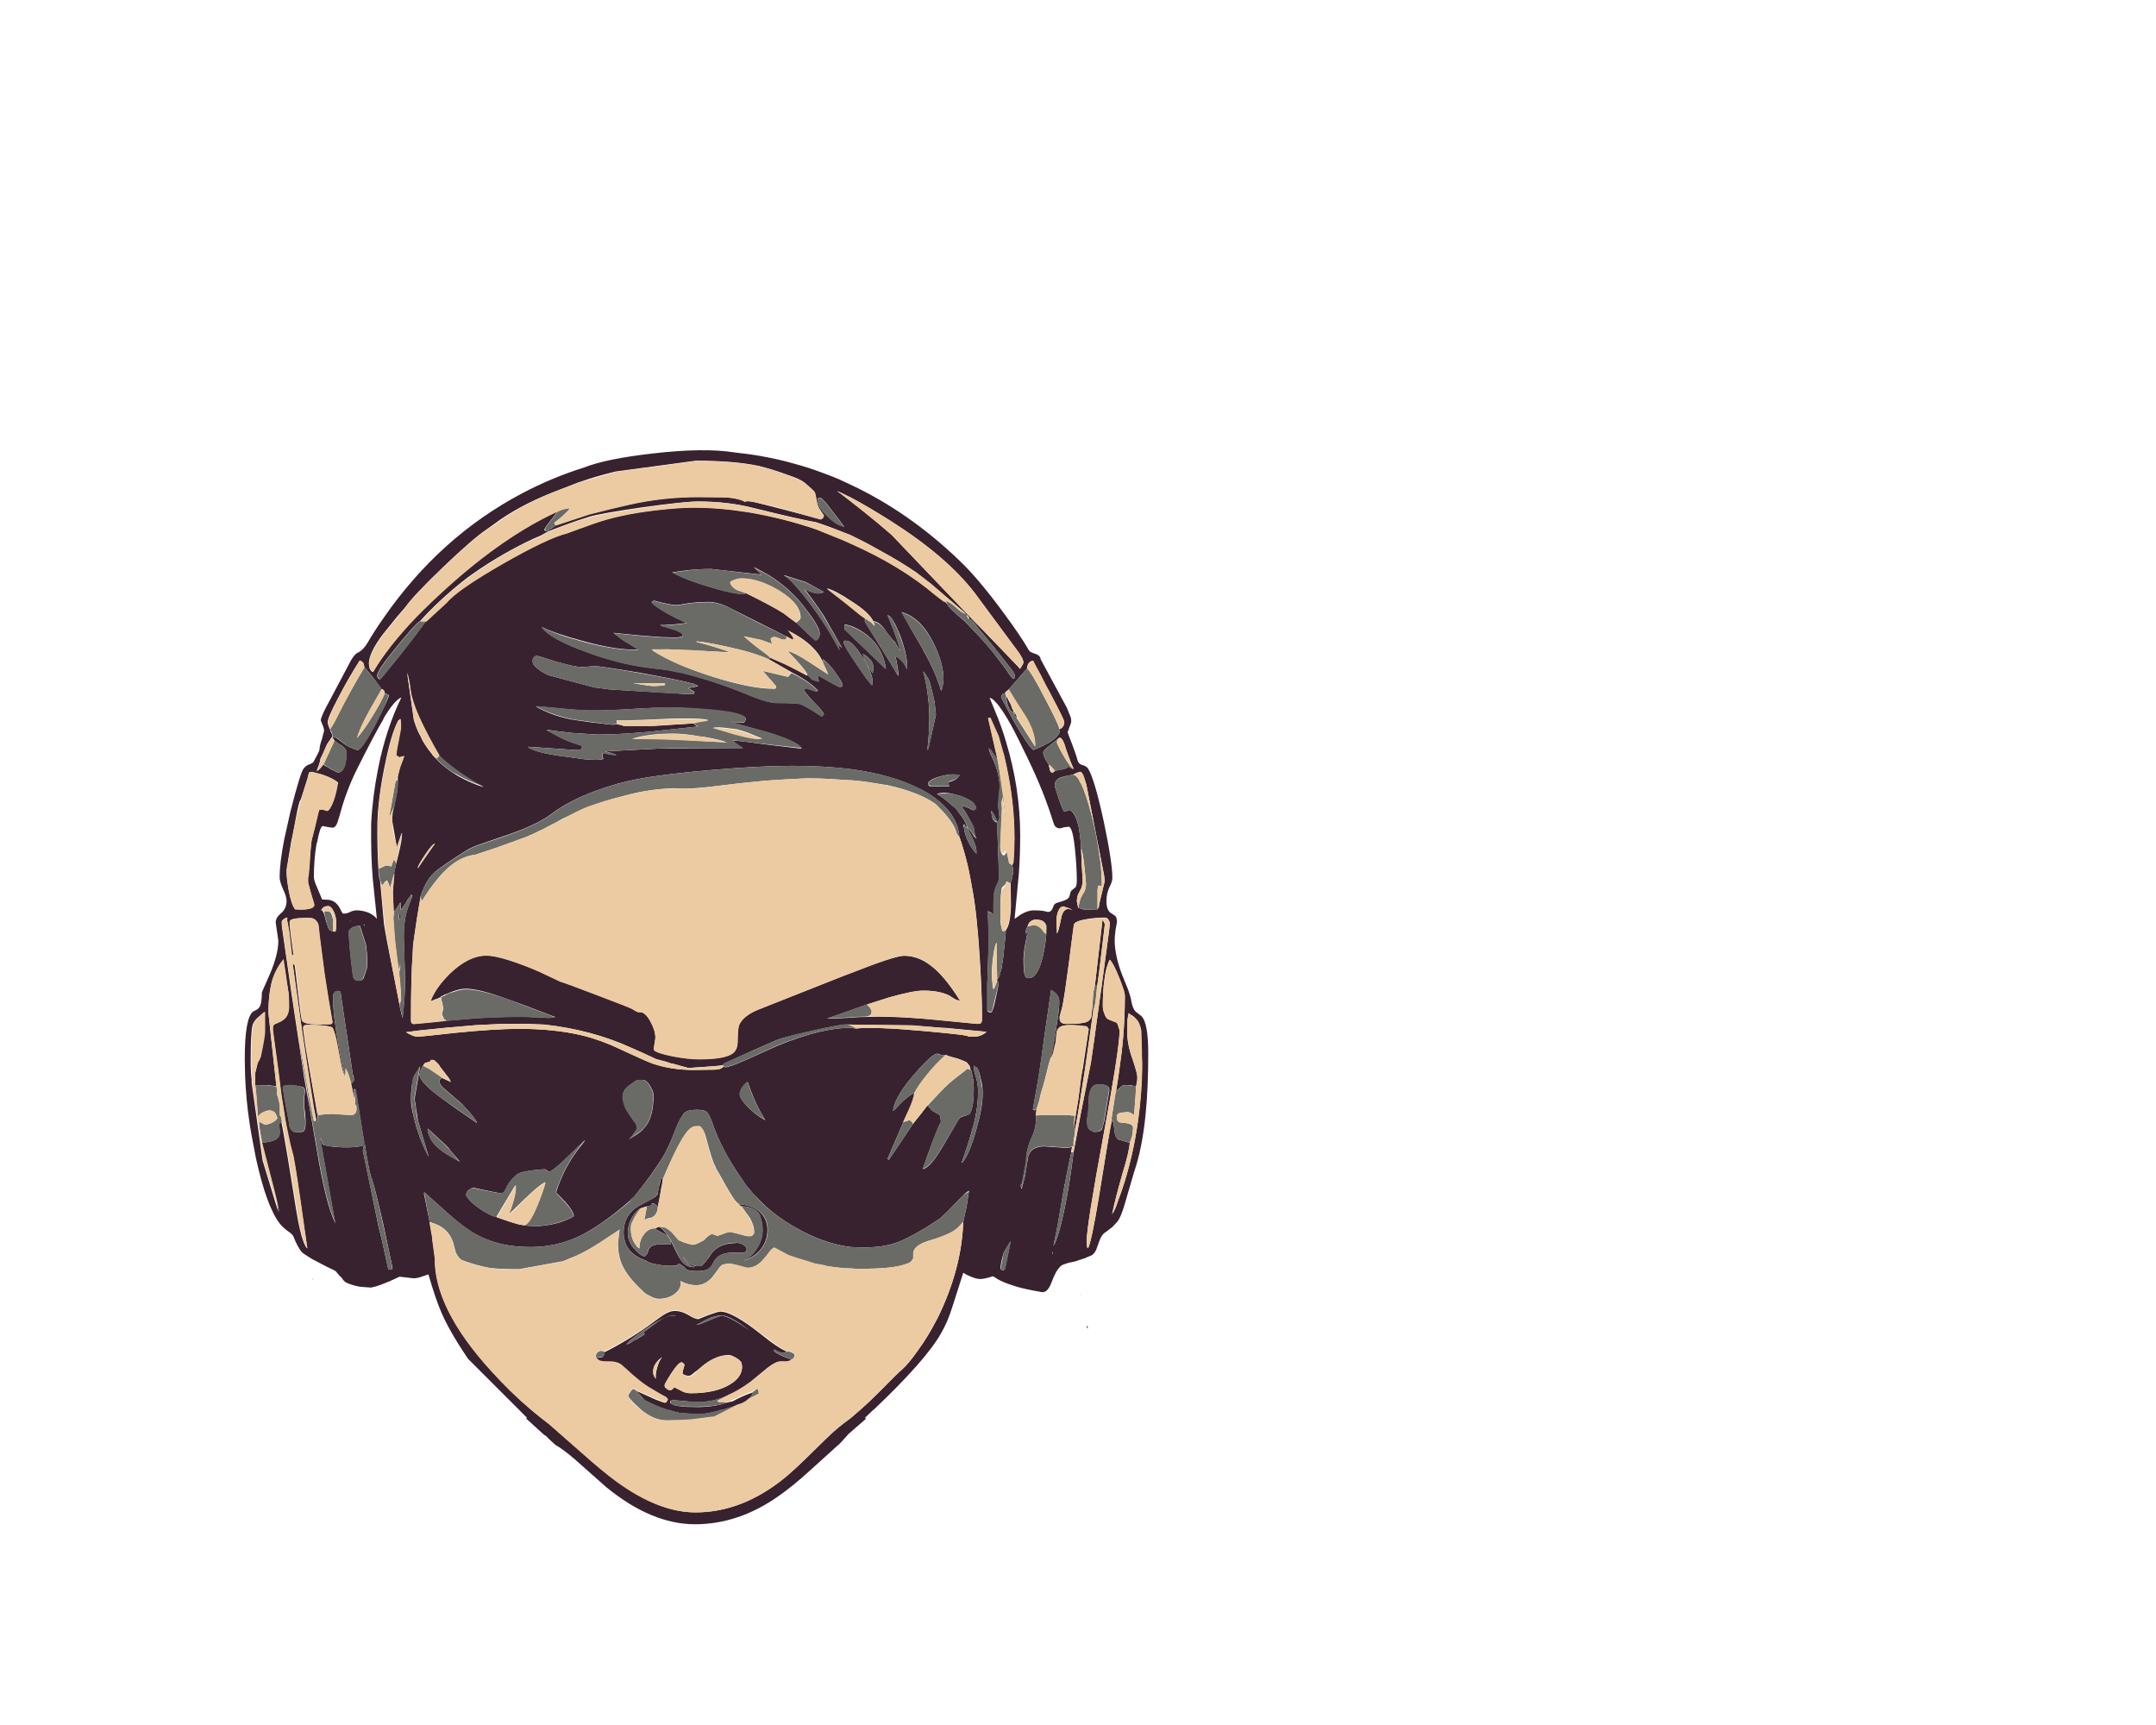 <svg xmlns="http://www.w3.org/2000/svg" xmlns:xlink="http://www.w3.org/1999/xlink" preserveAspectRatio="none" width="640" height="512"><defs><g id="a"><path fill="#38222F" d="M101-100.5q-2.4-4.3-8.5-12.5-7.3-9.8-12.7-14.9-15.3-14.7-33-23l-2.8-1.3-.4-.2q-15.4-6.6-32-8.3-9.4-1.5-24.9.3-14.2 1.6-21 4.3-9.6 3-18.7 7.8-25 13.2-42 37.7-2.7 3.8-5.1 7.9-1.3 2.1-2.8 2.8-1.3.5-3.1 4.2l-5.3 10q-2.9 5.2-2.9 6.4l.5 1.3q.5 1.1.5 1.9l-.3 1.1-.3 1.2q-.8 2.3-.8 3.4 0 .4-1.8 3.7-.3.4-1.1.7-1.1.3-1.9 1.3-1 1.2-4 13l-1.9 8.5q-1.4 7.1-1.4 11.6 0 1.2 1 3.5 1.1 2.3 1.1 3.6 0 2.4-1.7 3.8-1.6 1.3-1.6 2.8l.8 5.5q0 4.1-2.5 10l-2.5 5.7q0 3.5-.8 4.6-.3.4-.8.7l-1 .5q-2.6 1.8-2.6 14.5l.1 5q.3 7.4 1.3 14 .5 3.6 2 11.1 3.2 14.6 7.2 19.8 1 1.3 2.7 2.5 1.2.8 1.5 1.5 1.2 3.1 2.5 4.7.5.5 3.1 2.1l4.2 2.2q2.8 1.3 3.1 1.6l1 1.2.8.8q.5.8.8 1 .4.4 1.5.8 2.3.8 3.8.9l2.8.2 1.6-.4q1.1-.3 4.2-1.6l2.8-1.3 4.5.5 1.3-.2 3-1q2.3 7.9 4 11.7 2.4 5.6 8 13.9l15.5 15.5 2.5 2.5-.4.1 5.5 5q.8.4 1.3 1.1l2.2 2q2.3 1.3 5.8 4.3l9.6 8.5q13.8 11.3 27 11.3t25.3-8.5q4.2-2.9 9.6-7.8l8.4-7.6.5-.4 2.3-2.5.4-.5 5.5-4.8-.4-.2 2.6-2.5h.1q16-15.2 20.5-23.3 2-3.4 3.5-8.3l3.2-10q.7.5 2.1 1.1 1.9.8 3 .8 1.2 0 3.5-.7l.1-.1h.3q.2 0 1.2.7 1.6 1 5 2.1 2.9 1 8.8 2 1.2 0 2-1.3.5-.7 1.3-2.9 1.5-3.6 3.1-4.2l1.5-.5 2.3-.5 1.1-.4 1.9-.6.1-.1 1.7-.7q1-.6 1.5-2l.9-2.5q.7-1.9 1.8-2.5l2.1-1.6 1.5-1.6q1.2-1.5 2.5-6.2l2.6-8.9q2.5-7.3 3.5-17.6.8-8 .8-18.4 0-9.4-2.1-11.4l-1.7-1.3q-.9-.9-1.3-3-.2-1.4-1-3.7l-1.8-4.4q-2.3-6-2.3-10.7 0-1.2.3-3.3l.4-2.1q0-1.3-.5-1.9l-1.2-.8q-1.5-.8-1.5-3.7 0-2.2.8-4 1-1.9 1-3 0-4.8-2.6-17.1-2.8-13-4.8-16.2-.6-.8-1.9-1.1-1-.3-1.3-1.5-.2-.9-1.6-4.7-1.4-3.5-1.4-3.8.3-.5.5-1.3.6-1.4.6-2 0-1-.5-2l-.8-2-8-14.8q-.1-1.1-1.5-1.6-1.7-.5-2-1m-19-11.1.1.2.3.4.2.2.1.2.1.5.7.3q.8.8 1.8 2.2 4.7 5.5 10.8 13.4l.5 1v1l-.1.1-.5.1-.8-1q-1.5-2.3-4.5-6.1-1.7-2.3-5.4-6.3l-3.8-4-2.5-2.1q-2.5-2.2-3-3.3l-.3-.4h-.1v-.1l-.5-.3q-1-.5-2.5-1.8-10.4-8.8-25.7-15.7l-2.9-1.2-1-.4-6.7-2.7q-10-3.4-20.6-5.2Q6.8-144-.9-144q-4.7 0-11.5.8-11.2 1.3-19 4.1-4.1 1.4-8.1 3-5.9 1.4-19.7 9.3-13.6 7.9-16.7 11.5l-6.4 5.9q-4.8 6.6-9.8 12.7-4 5-4.2 5l-.1-.1-.4-.3-.2-.4-.1-.3q.1-1 1.3-2.8.9-1.4 3.3-4.4 3.6-4.5 5-6 2.5-3 3.5-3.5l1.1-1.2q5.9-6.3 13.3-12 8.4-6.1 17.7-10.7l2.1-1 2.3-1 2.4-1.3-.5-.1-.4-.1v-.1q-.3 0-.3-.3l.2-.3q.3-.7 1.8-2.5l1.8-2.4v-.2q-16.1 7.4-33.4 23-5.2 4.7-9.4 9-8.6 9-13 16.7l-.1-.1q-.5.1-1-1.1l-.2-1.3q0-3.3 4.3-9l4.2-5.2 2.5-2.9q2.7-3.8 11.8-12.5 8.7-8.3 12.8-11.1l2.4-1.7.4-.3q6.9-5.1 17-9.2l8-3.1 1.2-.4q3.9-1.4 10.3-3l24.5-3.3q11.6 0 19.1 1.6 4.1 1 8.7 2.7 3.7 1.2 5.1 2.3 2.7 2.3 3 2.8.4.7.7 2.7.3 1.8 1.3 3.1l.9 1.4q0 .8-1 1.2l-5.5-1.5-14.8-3.8q-2.6-.5-2.6 0-1.7-1-5.6-1.4l-8.8-.1q-10.5 0-20.8 2.3-5.5 1.2-12.3 3l-10 3.3-.3.3-1 .7-.8.4-.3.5 5.3-2q3.8-1.4 7.4-2.5 3.4-1 15.8-2.8 12.9-1.8 17-1.8 9.2 0 16.7 1.9 14.1 3.5 19.3 4.4 4 1.3 7.6 2.8l2.9 1.1.2.1q4.5 2.2 9.1 4.8 5.7 3.1 10.7 6.5l4.4 3.4 10.5 9q-.5 0-1.8-.8 1.1.9 1.8.9l.2.2v-.1m5.5 5.3-2.2-2.2-26-27.2q-4-3.5-8.4-7l-4-3.2L44-148l-1.4-1 1.4.6 2.9 1.4q5.1 2.7 12.2 7.2 17 10.8 25.4 21.8L98-99.7l1 1.7.3 1-.1.5-.9 1.5v.1l-.9-1-9.9-10.3M37.4-147q.3 0 .5.2l1.4 1.4 5.6 7.3-.9-.3q-2-.6-4.3-3-3-2.8-3-4.8l.1-.5.6-.3m-22.6 29-.1.2-.6.1q-2.8 0-9.5-2-7.2-2-11.7-4.4l-.3-.2 3.7-.5q3.6-.5 8.1-.5l15.2 1.7-2.2-2.3 4.4 2.4q6.8 4.2 11.3 10.3 4.3 5.5 4.3 7.5 0 1.1-.8 2H36q-.9-.6-5.8-5.4-1.3-.8-3.7-2.7-3.4-2.2-11.8-6.3m-11.2 2.8q3 0 6.5 1.8l17.3 8.7 1.9 1 .2-.1v-.4q0-.4-1.5-2.2l-.1-.1q2.6 1.3 4.7 2.8 4.4 3.2 5.9 6.9v-1q2.5 2 4.4 5 1.5 2.2 1.5 2.7.1.8-.9.8l-2.6-1.4-3.7-2.1q-.3.3 0 1.6v.2l-1.8-.5-1.6-1.5-.1.2q-5.7-3.1-8.9-4.5l-2.3-1-.4.5h-.1l7 4q5.5 2.8 8 5.6l-.7.2-3-1-.6.6q.5 1 3 3.6 2.5 2.5 3.1 3.7l-.5.5-.1.2-.3-.1q-4.8-3.2-6.4-3.7-1.5-.3-7-.3-2.9 0-9.5-2.8-9.5-3.9-19.4-6.4l-5-.9-5.8-.7q-9.1-1.3-18.2-4.7-11.3-4.1-13.6-7.6 4 2 12.6 4.3 10 2.8 16.6 2.6h.1l-.7-.5-4.2-2.6-2.6-2 8.1.8 6.5.5 4.2.1q1 0 2.2-.3l.1-.6q-.5-.7-2.3-1.4l-3.8-1.1-.8-.4q.9.1 3.6-.1l4.6-.5q-2.3-.9-6.2-3-4-2.4-4.6-3.3l.7-.5q5.8 1.6 7.6 1.3 4.5-.9 8.9-.9m34.6-2.8q.4.2-.6.2-2 .1-4.5-1.2h-.1q4 5.3 5.9 8.3l5.4 9.5-.8-.7q-.3-.2 0 1.4-3.5-7-9.4-14.8-5.6-7.2-7.6-8h.2l6.6 2.1 5.5 3-.6.2m6.8 10.2v-.3q-.1-.2.5-.2 2.8.6 5.6 2.6 5.6 4 6.5 10.9l-12.4-11.9q-.4-.3-.2-1.1m0 4.6-.1-.2h.6q2 0 5.3 5.5 3.4 5.5 2.6 8-.8-.5-4.6-6.2-4-5.8-4-6.7v-.4h.1m6.3-6v-.8l.2-.2q-.4-.1-1.7-1.1-4-3.4-10-8 2.4.5 7.6 4 5.2 3.3 6.5 6 1.5 0 3.1 2 2 2.9 3.5 4.4l1 1.7.5.8q-.1-1.7-3.8-10.8 1.6.4 4 6.7 2.3 6.4 1.9 9.8-.6-1.5-1.5-2.5l-.3-.3-.9-.8-.8-.4q.6 2.5.9 5.2l-.1.8q-.8-1.6-10.1-16.5m17.7 8.5q-4.3-7.3-6.5-11.4 5.8 1.7 9.5 9.1Q75-96.8 75-91.8q-.2 2.6-.7 3.6-1.7-5.9-5.5-12.5m0 6.5.4.4 1.3 2q.6 1.5 1.8 7l.4 3.8-2.3 10.3-.3.4q.6-5.5.6-9.5 0-3.8-.4-6.5-.3-3.5-1.5-8m-15.2-.2-.1.9-1.6-2.4q-1.1-1.8-1.4-3.5 1.3.7 2 1.5 1.5 1.4 1.1 3.5m20.1 32.3q2.4-.7 4.1-.7l2.1.2q-.6 1.2-2.2 1.8-1.4.4-1.4.6l.3.5.2.6H74l-3.2-.1-.1-.1-.2-.1-.1-.5v-.5l.1-.1q.8-.9 3.2-1.6m4 5.2 2.3.6q2.7 1 3.8 1.9l.2.2.2.2.6 1 .1.4q0 .3-.3.5l-.6.2-1.4-.7q-1.5-.6-2.1-.6 1.2 1.8 2.4 4l.6 1.1.7 1.5.2 1.3.1.9.3.5.2.4-.2.3v-.5q0-.2-.2 0h-.2l-.5-.9-.7-1q-.4-.6-.9-.9l1.4 2.9q1.3 2.8 1.3 4v.9q-1.1-1-2.3-3.3-1.4-2.8-1.5-4.8H81V-47.6h.2l.3.1v.2l.8.6-.1-.2q-.5-1.6-1.7-3.3l-.9-1.2q-1-1.5-1.7-1.8-1.3-1.3-3.4-2.8L73-57q2-.6 4.7 0m-9.8-1.5q5.8 3 8.9 7 2.8 3.6 3 7.6.6 1.4 1.6 5 1.1 4.1 1.7 7.3l.6 3.3q1.4 7 2.3 20.8.7 11.1.7 18.6 0 1.2-.3 1.5-.2.3-1.2.3l-11.7-1.2Q62.4 10.7 55 10.7l-4.1.1h-1l-3 .2-3.5.2-3.8.1L51.8 7l6.9-2.2q7.2-2 10-2H70q4.3.2 6.8 1.5l1.2.8.5.3q.8.4 1.5.4Q75.2-1.8 71-5 67.1-7.8 63-7.8q-2.8 0-16.1 5.2l-2.5 1L18.9 8.5q-4.7 1.8-6 4.7-.4 1.1-.5 5 0 2.7-1.8 3.8-2.5 1.6-9.9 1.6-3.3 0-8-.9-4.9-1-5.7-2l.1-1.2.3-1.6q.4-2-1.1-5.1-1.5-3.1-3.1-3.5h-1l-.3-.2h-.2l-1.3-.8q-1.3-.7-11-4.4l-10.9-4-6.3-2.9-2.6-1.1q-9.5-3.8-13.5-3.8-5.4 0-11.1 5.5-4.5 4.5-5.8 8.4l.8-.3.6-.3h.2l1.4-.6q0-.2.4-.4h.1l.2-.1.5-.3h.1l2.5-1q2.3-.8 3.8-.8 4.2 0 13 3.3 4.4 1.5 12.6 4.7l1.6.6-.1.1-1.5.1h-3.2l-.3-.1h-.6l-3.8-.2H-54q-7.5.1-13.5.5l-8.2.7h-.2l-5.8.6-4.3.4-.5-.2q-.3-.3-.3-1 0-13.3.5-20 0-2 .3-4 1-7 2.2-13.9 1.7-4.6 3.8-6.6 2-2 10.7-7.4 1.3-.7 3-1.3L-59-44q10.1-3.3 14.9-6.9 5.3-4 13.4-7 6.5-2.4 12.9-3.6 8.5-1.6 23.1-2.8 14.1-1.2 23.7-1.2 9.8 0 17.8 1 12.6 1.7 21 6M.7-77.5H.4q-.4 0-.7-.3-.5-.2-.5-.6l-12.3.8h-9.2q-.3-.3-1.8-.5l-1.3.1h-.6q-7.2-.8-10.9-1.4-6.4-1-12-4.1l.2.1-.1-.1q2 0 8.6.7 5.4.5 8.7.5 5.1 0 12.3-.5 7.2-.4 10.1-.4 7 0 14.2.8 9.8 1 9.8 2.7 0 .4-.5 1.1l-1.6-.1-2.6-.1h.3q1 .4 11 3.1 9.5 2.9 10.4 5l-9.3-1.1q-9.4-1.3-11.6-1.4.3.5 1.6 1.4l1.4.9-24.3.1-17.3.9q.3.2 1.7.5l1.6.6h-1.1l-1-.2-2-.3-.2.1v.4q0 .8.3 1.1.2.1-.3.2-1 .4-5.5 0l-5.1-.7q-9-1.1-11.8-2.8l-.2-.3 14.4 1h1.5l.1-.2.2-.1.2-.6-.2-.3q0-.2-.2-.3h-.3l-1.1-.4q-3.4-.9-9-4.2l.3.1-.2-.2q1.3.3 7.6 1l7.7.5q6.2 0 15.4-.8L1-77.5H.6m101.6-19.9.7 1.4 1.5 3 1.5 2.8 1.2 2.2.4.7q4.2 7.8 4.2 8.5 0 1.3-1.1 2l-.3.1q.6 3-8 6.4-1.5-1.1-5.8-8.5l-4-7.5q0-.5.3-.9.3-.3.8-.3l.3-.5.4-.3.5-.4 5.6-6.4q0-1 .5-1.6.5-.7 1.3-.7M90.8-81.8 89-86.2q1.8.4 5.3 6.2 2 3.3 5 9.6 5.5 11 8.4 20 .8 2.6 1.1 3.1.5.8 1.7.8l1-.3 1.5-.2q1.3 0 2 7.4.5 5.1.5 8.7 0 1.6-.3 2.2l-1.2 1q-.4.3-.6 1.3-.2 1-.7 1.3-.7.5-2.5 1-1.4.3-1.7 1-.4 1.2-.8 1.6-.4.4-1 .4l-1.2-.3q-1.1-.2-3.1-.2-1.7 0-3.8 1.2l-2 1.4 1.3-13.8q.4-5.8.4-11.5 0-14.3-4.3-28.5-1.3-4.5-3.2-9M88.6-80l.6-.1 2.5 5.6 1.1 4q.7 2.1 1.2 4.7 2.5 11.3 2.5 22.4 0 3.1-.3 7.3v.1l-.2.2-.1.4v.2q.3 1 .3 2l-.3 1.3q0 .6-.3 1.3l-.2.8.1 6.8q-.2 5.8-1.5 7.3l-.1.6v.5l-.6 5.8L93-6q-.2.4-.2 1l-.1.8-.8 2.8q-.2.4-.6.7v.7l.4.2v.5q0 .7-.7 3.8-.7 3.5-1.2 4.5l-.1.3-.4.1q-1 0-1-.8v-8l.5-13.7V-16l-.4-5.3q.5 0 1 .4t.8.4v-2.6l.1-3.1q.3-2.1 1-3.3.6-.8.6-2.3l-.3-7.6-.3-8.9q-.7 0-1.3-1-.4-1-.5-2.5l.2.1.8 1.3.8 1.8v.2q.2 0 .3-.2l.1-.1v-.2q.3-.5.3-1l-.2-1.8-.2-1.9.3-2.8.2-2.5q0-3.4-1.6-7.5-1.7-3.6-1.7-4.1v-.3q.5.2 1.4 1.7l1.3 1.9L88.6-80m.7 27.2h-.1m25.1-10 1-.5 1.2-.4.3.1q.3.2.4.5.3.3.5 1.1l.7 2.2 5.4 27.6.2 1.7-.5 2-1.2 5-.1.9-.2.3-.2.4-3.4.1-1-.1-1.5-.5v.1l-.4-2.2.2-1q0-.6.2-1l1-1.9q.4-1.4.4-2.1l-.3-4.9-.2-5q-.2-4-.8-6.9-1-4.1-2.7-4.8l-.8.3-.5.1-.3.1q-.5-.4-1.7-4-1.2-3.5-1.2-4 0-1.6 1.7-2.3 1-.4 3.7-.9h.1m.2-1.9v.1q-1 0-1.3-.8-.8.8-2.3 1l-2 .4-.8.6q-.3 0-.6-.4t-.3-1l-.2-1-1.2-2q-.5-1.2-.5-1.8 0-.6 2-2.1l2.5-2 .1-.1.2-.2h.4q.5 0 1.2 1.8 1.3 4.2 2.8 7.5m-14 48 .5-1.1q.8-1 2-1 1.8 0 2.5.7.8.6.8 1.6 0 4.3-1.2 9.2l-.6 2.1Q103-.8 100.8-1q-.8-.1-1-.6-.5-.8-.5-5.1 0-2.6 1.1-7.5h.1l.2-.4-.1-.3h-.1l-.3.3-.1.2-.1-.8q0-.6.5-1.4v-.1m11-6.1 1 .4q1.1.3 1.7.8-2.4-1.3-3.3 1.7l-.6 2.8q-.4 1.8-.8 2.6l-.2-3.6q0-1.8.5-3.1.6-1.6 1.7-1.6m3.2 5.4q.4-1 4.2-1.6 2.6-.4 5.1-.4.8 0 1.1.6v.1q.3.3.4.8v.5q0 .9-1 8L123 1.8l-.3 2q-2.5 18.6-3 21.1l-1.4 7.3-1.5 7.5-2.3 12.3q-1.2 10-2.8 17.4-1.7 8.2-3.3 11l1.3-6.5 2-11.6.1-.6.1-.3.1-.6.9-4.5q.7-3.7 1-4.4h-.2l.4-1.6q-1.4.4-4.2.1l-1.8-.1-2.5-.2q-1.5 0-2.6.5-1.6.6-2.2 2.4-.3.8-.3 1.8l-.1.1v.1l-.6 4-.6 2.3v.1l-.2.3-.2 1.4v-.1l-.1-.1-.1-.2-.1-.4v-.6l.1-.2h.2l1.3-6.8q0-3.6 1.7-7.3 1.6-3.4 1.2-6.6l.3-2-.4.3h-.5l-.2-.1v-.5l.6-3.3q1.5-7.9 2.7-17.5l2.2-15.1q1 .6 1.5 1.1.5.6.8 1.3.5 1.3-.5 7.5l-1 6.3-.8 4.2h.1q.4-.5.8-2.3l.5-2 .1-1.3q0-1.1.2-2 .3-1.5 2-1.9 2-.5 7.1.2.6.6.6.9l-1.8 12-.1.3-.4 2.4-.8 6.3-1.3 7.9q0 .8.3 1.3.7-3.2 3-18.2L120.5 9h-.5q.3 2.6-1.5 3.3-1.4.6-6.1.6-2.1 0-2.1-1.6v-.7l.6-2.2.3-1q.5-2.7 1.9-13 1.3-10.5 1.6-11.8m10.8 10.8q1 .8 2.9 5.5 1.7 4.3 1.7 5.3 0 10.6-1.3 19.8-.6 4.8-1.4 9.5l1-1 1-.9 1.1-.1h1.3l1.7.4.3-1.6.1-1.2q0-1.2-1.5-5.6-1.6-4.4-1.6-8.4l.1-3.5.4-2q.4.5 1.3.9l.2.2q1.3 1.2 1.6 2l.4 1.1.3 1.1v3l.1.8v2.5l.1 2.3v1.2q0 10.1-1.6 20.3-1.8 11.2-5.3 20.7l-.4 1q-1 3.1-1.7 3.8v.1q.8-4.3 3.1-12.3 2-6.5 2.2-9.3l-.8-.2-2.7-.8q-1-.6-1.2-3-.2-2.5-.8-3-.8 4.2-3.8 23.1-2.3 13.9-3.4 16v-.2l-.2.1-.2-1.1v-1q0-4.6 5-31.6t5-32.4l-.3-1-.4-1.2q-.3-.3-1.5-.7-1.2-.4-1.4-.6-.7-.5-1-1.6-.5-1.1-.5-2.4 0-4.8.5-7.9.4-3.7 1.6-6.1m-3 37.9q2.9 0 2.9 1.7l-1.5 9.3-.7 2.5q-.4.8-1.8.9-1.1.2-2.3-1l-.4-1.4q-.2-1 .3-3.9l.2-3.6v-.6q.3-3.2 2-3.8l1.3-.1m-34.4-16q-1.1 1-2.4 1.3-.7.2-1.7.2h-1.4l-.3-.3q-1.8-.4-12.8-1.4-15.6-1.4-21.1-.8l-1.5-.2Q38 14 24.4 19.6l-10 4.5q-4.6 2-5.8 2l-.4-.4-.2.4-.3.1q0 .4-2 .6l-6.5.1q-7 0-12.6-2-2.1-.7-9.6-4.2-6.1-3-11.8-4.3-4.5-1.1-10-1.6-4.3-.4-9-.4-7.5 0-19.4 1.2-10.7 1.2-11.7 1.2-.6 0-1.8-.5-1.1-.5-1.6-.9h.2l3.8-.5 7.8-.8 9.2-.8 8.1-.4h8.3l4.6.2q14.4 1.6 26.3 7l4 1.8 3.7 1.7 3 .8 1.5.5q.5 0 .8.2l4.5 1.2 5.7-.4 3.8-.3q.5-.2 1.1-.2 0-.3.2-.4l1-.5q8.3-3.8 15.3-6.8 2.8-1 11.5-2.9 7.9-1.8 9.4-1.7H45.8l19.7.3 9.2.7h.8l12.6 1.2m-6 9.3.8 1q.3.7.3 1.3h.1q.3.3.4 1.3V28.4l.3 1.4.2 2.3q0 7.6-1.7 8.4L81 41q-.9.1-1.5 1.1-5.1 8.8-6.2 10.4-2.6 4-4.5 4.5h-.1q3.2-9.3 5-13.3l.5-1v-.1l-.1-1.1V41l-.1-.2-.2-.1-.2-.3q-1.9-1-2.2-1.3l-1.2-1.4q-.3.2-2 2.5l-2.5 3.1-7.3 10.9-.4-.3 6.5-15.1q1.4-3.2 1.6-4.9-1.6.7-4 3-2.1 2.3-2.4 2.4V39q.8-4.5 6.8-11.2 2.2-2.6 4.3-4.5 1.8-1.6 2.6-1.3l1.1.4h1.2v-.1h.1q.2.3 3.4 1.1 2.8 1 2.9 1.3m2.3 1v.2h.2q1 0 1.8 4 .5 1.8.5 4.1 0 3.5-1.2 8.2l-.8 3-.1.4q-2 7-4 9.3l-.1.1-.2.1q2-5.6 3-9.3 2-6.5 2-12.2 0-2.4-.6-4.4-.7-2-.7-3.3l.1-.3m-1.5 38-.1.3-.7 4.6-.5 2.2L81 73q-.5 14.5-7.8 29.3-2.8 5.5-6.1 10-2.8 4-4.8 5.7-1 .8-7.4 7.3-2.6 2.6-5 4.7l-3 2.6-2.4 1.8q-2.5 1.8-8 7.3-6.1 6.1-9.6 9-13 10.6-27.2 10.6-11.2 0-24-9.5-4.3-3-10.6-8.7l-10-8.7q-2.8-2-5.5-4.4-6.2-5.2-12.1-11.8-17.2-19-17-34.1l-.8-5.9v-.5l-.3-1.7-.5-2.9-1.8-8.8.2.1-.1-.4 7.6 6.8q4 3.5 6.9 5.3 7.4 4.6 17.8 4.6 7.5 0 14.2-3 7.1-3.3 15.8-10.9l.7-.7.7-.6q5.7-6.9 9.4-13.1 2-3.9 3.3-7.5 1-2.5 1.8-3.7l.7-1.1q1-1.1 4-1.1 2.4 0 3.1.8.6.6 1.5 3 2.8 8.3 8.9 17l1.3 2 1.7 2 .4.5 3 3.1q4.5 4.3 10.3 7.5 8.4 4.8 16.6 5.8l3.9.1q5.6 0 9.5-1.3 3.4-1.1 9.5-4.8l3.7-2.4.2-.1q2.1-1.8 5-4.9L81 65l.3-.3q.9-.9 1.5-1.1m10.4 19.1q.1-.5 2.2-3.8l-1.7 8.4-.2.2-.3.3H93v-.1q-.3 0-.5-.2-.2-.1-.2-.6.3-2.2.9-4.2m14.8 0v-.5l.2.1v.5h-.2m-94.5-50q.7-1.3 2-2.3 1.8 5.3 3.7 8.8l1.7 2.9q-3.5-2-5.8-4.5-2-2.2-2-3.5 0-.5.5-1.4M-88-93.8q.6 1.9.9 4.3.3 2.5.8 4 1.4 5.2 8 16.8 1.2 1.4 5 4.3 4.6 3.4 8.6 5.3l-.7-.3.7.4q-5.3-1.7-9.4-4.4l-.3-.2q-2.3-1.6-4.2-3.4l-.1-.2-1.6-1.6-.1-.3-.2-.2-.8-1-.3-.4-1-1.5-.6-1-.6-1.3-.7-1.3q-.8-1.8-1.3-3.5L-88-93.8m-13.3-2.9.3 1.2q1 1 3 3.6t2.2 3.1q.5 0 .7.4.3.4.3 1 .8 0 1 .3.3 0 .3.2-.5 2-4.3 9-4 7.6-5.2 7.6-.4 0-1.5-.5-1.8-.6-3.4-2-1.7-1.3-1.9-1.3l-1-.2.7 1.1q.8.7 2.5 1.7 1.2 1 1.2 1.8 0 5.8-2.5 6.3l-2.3-1.1-1.1-.7q-1-.5-1.1-.8l-.8 1q-.6.8-1.3 1.1l.8-2.1v-.1l.3-.9v-.3l.1-.4.5-1 1.5-3.4 1.5-2.2.1-.4q0-.3-.4-1l-.4-1-.2-.5q-.4-1-.4-1.6 0-1.3 3.1-7.2 3-5.8 6.6-11.5.7.2 1 .8m13.9 17.3.1.6-.1-.5v-.1m-3 0 .5-.4.2 1.6-.1 1.4-.7 3.3q-.6 3.2-.7 4.7V-68.5q0 .3.2 0l.3-.1.1.3.2.1.1.1 1.5-.4-.3.9-1 2.7-.6 2.4v1q0 2.5-.3 4.3l-.5 2.4-.2.8-.1 1-.2.3-.1.4q-.3 1-.3 1.8v1.7l1.4 8 1.5-4.4v.3q.2 1.6-1 6.3l-1.1 4.5-.3 1.3v.1l-.3 5.7.2 5.7h.2q1.1-1.3 1.8-2.6l.1-.2.2 2.4.2-.3 1-1.5q.9-1.6 1.5-2.3l.3-.5.1-.2v.1l.3.5-1.3 3.4q-1.3 3.6-1.3 9.2l.4 12.4q0 6.4-.8 12l-.9-3.8v-.5.2l-3.9-19.8-.8-4.6-1.2-13.4v.2-.1q-.5-1.3-.5-3.5-.4-6.7-.3-14.2.3-7.8 2.2-17 2-9.9 4-13.6 0-.2.4-.5m-4.8-.3q3.4-5.7 5.5-6.5-4.7 9.6-7.1 21.7-1.7 8.6-2.1 16.7-.1 10 .5 16.8l1.2 11.7v.5-.1q-.6-1-2.5-1.9-1.9-.7-3.6-.7-1 0-2 .5t-2 .5q-.3 0-.7-.8-.5-1.2-1.3-2.1-1-1.1-2.5-1.3l-2-.1-1.5-3.6q-1-2.1-1-3.3 0-5.2.8-10l.2-.6q.9-4.8 1.7-4.8l1.6.3 1.3.2q.8 0 1.3-1 .3-.5 1-3 1.8-6.8 4.9-13.2 5.8-11.6 8.4-15.9m-22.5 16.2h.7l3 .8q3.2 1 4.8 2.3-.8 4.9-1.9 7.1-.8 1.6-1.3 1.6-.3 0-.8-.3l-.8-.1h-.8q-.2.2-.3 1l-2 8.4-.4 3.3q-.5 7.3-.7 8v1.4l.8 3.1 1 3.1v.4q0 1-1.3 1.4-1.3.4-4.4.2-1.2-1.5-2-6-.6-3.5-.6-5.1v-1l1.5-9 .1-.3.8-4q1-5.8 1.6-7.4l.4-.8 2-6.3.2-.9q.2-.8.4-.9m-8.3 45 1.1-.8q.5 0 .4.3l-.1.2.7 4 .8 7 .5-.1-.9-6.6-.3-3.3q0-.8.9-1 1.1-.4 4.9-.4 1.2 0 1.7.4.3.1.9 1l.2.1v.2q.2.2.5 3.8l1.5 11.5q1.3 8.6 2.4 14.6 0 .7-.8.7h-4.3q-3.5 0-4.1-1.1-.3-.5-1.2-8.3l-1-8.4q-.2-.4-.7-.6l3 21q2.2 15.5 3.4 22.5.4 2.6.8 4.1v.1l.1.1v.2h.4v-.3q0-1.2-.5-3.9v-.1l-.3-1.7-1.6-9q-1.4-7.8-1.8-11.1l-.3-2.3q0-.5.3-.8.4-.2 1.2-.2 3.5 0 5.5.3 1.4.2 1.8.5l.1.1q.8 1.2 1.5 5.7 1 5.4 1.2 5.8l.5 1.9q.5 1.4.7 1.3-.7-1.5-2-9.4-1.7-9.3-1.7-14.6 0-1.1.6-1.6.6-.6 1.6-.1.2.4.3 1.6l3.5 23.4.3.9.1.9q0 .5-.9 1.1l-.1-.2.5 2.3q.4 2.2.6 2.6l-.1-3h.3l.1.2q.4 1.7 1.4 8.1l1.3 8.1-.1.2-.3.4.2.1q-1.7.6-5.2.6-2.8 0-4.8-.3t-2.4-.6l-.5-1.3-.4-.9 4.7 26.3-.3-.8q-2.7-6-5.3-21.6l-2.3-13.4-1.6-8.8-1.9-12.7-1.8-11.9-3-20.9-.1-1.5q0-.4.3-.6m.2 12 .8 5.3.8 4.7.1 4.3q0 3.2-2.4 4.4h-.1l-1 .5-.6.3h-.1q-.7.4-.7 1v1l1.6 11.8 1 7.9.8 5 .3 2 .2.8.2 1.4q.6 3.7 1.2 5.7l.9 3.4q.8 3.7 3.3 21.6l1 6.5h-.1v.1q-1.7-2-3.3-11.8-3.2-20.3-4.5-26.8-.7.8-.7 1l.2 1.8q.1 1-.2 1.6-.5 1.6-4.4 2h-.5l-.3.1 3.5 13.9q1.1 4.2 1.5 7.2l-4.8-15.8-3.3-23.5v-1q-.3-2.4-.3-5.4 0-9.3.6-11.2.4-1.1 1.3-2l2.3-2v5.9q0 1.8-1.3 7.8l-.6 1.4-.2.5-.3 1.3q-.3 1.4-.6 1.8l.1 3.7H-129.6l1.9.2-2.4-22.1q0-6.3 1.3-10.5 1.2-3.3 3.3-5.9m40.8-27.7q.1-1 2.2-4.1 2.2-3.3 3-3.4l-3.7 5.3-1.5 2.3m-25.1 19.2-.7-.1q-1.2-.2-1.5-1.2l-.3-1-.3-.8q-.5-2.6-1.2-3.4h-.1q-.1.2-.1-.1v-.2l.7-.7q.7-.3 1.3-.3 1 0 1.8 1.8.7 1.6.7 3.5 0 2.2-.3 2.5m4-3 .5-.3.5-.2-1 .5m3.5 1.2.8 2.5 1 3.1.3 2.5q.2 3 0 4.9l-1 2.9-.1.2q-.5.6-1.3.6-1.5 0-1.8-1.4l-.6-4.9q-.5-4.3-.7-8.4 0-.8 1-1.4 1-.6 2.4-.6m1.4 0-.3-.5.4.3-.1.2m99.4-70.4q-2.5 0-4.8-.2l-20-1.2-2.3-.3-2.4-.3-13.9-3.7q-3.4-1.5-4.8-3.5l-.1-.7q-.1-.8.3-1.2.3-.5 1-.5.4 0 6 1.8 5.7 1.6 7.6 1.6l4.1-.3q1.4 0 13.4 2 12.6 2.3 16.6 3.4l1.3.7-3 .6q.3.3 1 .6l.8.5v.5q-.2.2-.8.2M-22.5 35v-.3l.1-.5.3-.8q.5-1.1 2.2-2.2l1.8-1.3h2q.9.3 1.6 1.3 1.4 2 1.4 3.4 0 7.1-3 10.1-.8 1-2.4 2-1.6.9-2.1 1.4 1.8-2 2.4-3.2.2-.8-.4-1.9l-.4-.5-.1-.1-1-1.5-1-1.5-.3-.6q-1-2-1-3.8M-34 48.4l-.7 1q-3.8 4.5-6.1 9.7-1.3 2.9-1.9 5l2.8 2.9q2.5 2.8 2.6 4.3-1.5 1-4.6 2-4 1.1-7.9 1.1L-53 74q-1.1-.1-4.1-1.1l-3.6-1.3h-.2l-1.4-.5q-1.8-.8-3.8-2.2-3-2.1-3.9-3.9v-.3q0-.9 1-1.5.7-.5 1.3-.5 7.3 1.6 8 1.6.8 0 1.2-.3l.6-1.1q1-2.4 3.5-4.4.9-.6 4.5-1.1 3.3-.4 4-.3l1 .8q1.5-.5 6-4.9l4.9-4.8v.2m-45.3-24q.2 0 .3.2.7.6 1.1 1.4l2.7 3.5.5 1-1.4-.6-1.3-.6-.3.3-.4.2-.1.3v.1q0 1 1.3 2.2l3 2.6 2.9 2.5q0 .2.2.3 2.7 2.7 4.1 5.1l-.1-.1v.2l-6.5-4.5-3.9-2.8q-7-5.1-7-7.4 0-.4.4-1.4l.6-1.3h.1q.3-.8.8-.9l1.2-.3.4-.5h.4q.5-.1.8.2l.2.3m4 26.4 3.4 4q-4.8-2.6-6.4-4-3.3-2.8-3.4-6.1 5.1 4.6 6.4 6M-119.8 32q.8.4.8 1.1.1.1-.2 1.9v3.3l.2 1.5.2 2.6q0 2.5-.5 3-.5.6-3.1.3-.4-.2-.8-.7-.5-.8-.6-1.8V43l-.6-3.2-.1-.5-.8-4.3v-.3l-.4-2.1v-.2q0-.5.3-.6l.3-.1q.6-.2 2.3-.2 2.3.3 3 .6m34.4-4.1q1-1.4 1.4-2.3l-1.7 10 .4 2.4v.5l.1.3.3 2 .2 1.3 3.3 11.1q-2.1-3.7-3.8-9.2L-86 41q-.8-3-.8-5.1 0-3.3.5-5.5.1-1.2.9-2.4m-15.4 21.5V49v.6q1.3 8.9 2.3 10.8v.2q.7 1.9 3.3 13.2l2.8 13.2-.1.5q-.7.2-1.2-.1l-2-9.1-1-4-1.8-8.8-2.6-12.6-.3-1.3q0-1.1.3-1.6l.3-.6m22.5-19.3h.1l-.2-.1.1.1m-25.5 5.8.1 1.3.4 1.2-.2-1.4q-.1-.8-.3-1.1m17.3-62-.1-.1.1.2v-.1m-3.5 5.7-.1-.3q-.3 0-.3 1l.1.8h.3q.2-.8 0-1.6M17.5 124.4q-.3 0-.3.3h.1l.2-.1v-.2m8.7-11.5.4-.1.7-.4q-1.9-.8-4.9-3l-5.3-4.1q-6.8-5-9.9-5-.7 0-3.7 1.1l-3 1.2q-1 0-3.1-1.3-2.1-1.2-4-1.2-1.4 0-2.9.9-.8.4-3.5 2.4-6.8 5.1-15.1 9.3 0 .8-.3 1.2-.4.5-2.2.4.2.4.6.6.3.4.8.5.6.2 2 .2 3.3-.1 4.7 1.3l1 .8q4.1 4 6.8 5.6l5.3 3.1.7.5q-.4 1.1-.9 1.1-.4 0-2.7-.9l-5.8-2.6q0 .3 1.2 1.5l1.2 1.3q3.3 1.7 6.3 2.7l.6.2 3.3.8.3.1 5.4.4q3 0 7.5-1.3l.1-.1H8l4.2-1.3 1.6-.5q1.1-.5 1.9-1.3 1-.9 1.5-2.2-2.4.8-4.6 1.9-1.8 1-2.2 1h-.2L9 128q-3.7 1.3-9 1.3-6.5 0-7.6-1l-.1-.1H-8v-.8l.9-.2 3.4.3q2.5.3 4.2.3 4.4 0 9-2 3.3-1.5 6.8-4.1l5.2-4.3q1.3-1 2.3-1.5.9-.4 1.6-.4h1.8l.6-.1h.3v-.1l.6-.3-.1-.2q-4-1.4-5.1-2.5l.1-.5.6.4q1.2.6 1.9.6M3.8 103q-3.1 1.3-3.6 1.3l-.3-.1h.3l2.6-1.4q2.5-1.3 4.9-1.3 2.5 0 8.3 4.5-6.2-4.4-8.4-4.4-.7 0-3.8 1.4m-1.9 13.7q4-3.2 7.8-3.2.8 0 1.8.6l.2.1.5.3q.6.3 1 .8l.3.3.2.7.1.8q0 3.2-3.8 5.4-4.3 2.6-11.8 2.6-1.7 0-3-.8l-2-1q-.7.9-1.3.9-.3 0-.8-.3l-.7-.6v-.2h-.1v-.4q0-.5 2-3.7 2.2-3.3 3.1-3.3l.3.1.4.4.2.3-.3 1.1q-.3 1-.3 1.6.9.6 2 .6.5 0 1.6-1 .8-.5 2.6-2.1M-7 101.4l.8.1H-7q-2 0-4.7 1.8l-4.5 3.3.4.6-1.4.9q-1.4.9-1.8.9-.1.2-1.3.9-.4.3-1 .3.9-1.3 6.2-4.9 5.8-3.9 8.1-3.9m-5.6 19.1q-.3-.4-.6-1.3v-1q0-.7.4-1.5.9-1.6 2.3-2.5-1 1.1-1.6 3.5-.5 2-.3 3l-.2-.2m6-43.2-1.1-1.2q-1-1-2-1.3l1 .6 2.1 2m18.7 2.1h-.4q-3.6 0-6 1.9-1 .8-2 2.4l-1.1 1.5-1 1-.4.2H.7q-2.7.2-4.8-2.8l.1.3q.3.7 1.3 1.6 1.2 1.2 2.3 1.1l-.5.1q-1.9 0-3.2-1.3-.9-.9-2-3.2l-2-4q-1.3-2.3-3.2-3.8l-.6.2-.6.3v.2q.8.6 2.9 1.6 1.8 1.1 1.8 2.8 0 .5-.2.2h-.9q-3 0-3.4.2-1.7.2-2.4 1.6-.1.8-.4 1.3h-.1l-.4.4q0 .2-.3.2-.9 0-2.7-1.9-2.3-2.3-2.3-5.1 0-3.1 1.7-5.5 1.1-1.5 2-2l1.8-.6h.3q2-.4 1.4-1l.8.1.3.2.4.3.4.5.6-3.1.5-2.9v-.2l.1-.1.3-2.1-.3-.1h-.3l-.3 1.5-.2.5-.5 2.7q-.5.8-2.3 1.7l-3.4 1.8q-4.6 2.8-4.6 8 0 3 1.6 5.2 1.8 2.3 5.2 3.4l.2.2.5.3 1.6.5 3 .5 1.8.1h1.6q.8 0 1.3-.7 1.4.8 2.3 1.8.8.5 3.1.5 3 0 4-1 .7-.7 1.3-2 1.5-2.7 6-2.6H14q1.2-.1 1.2-1 0-1-1.6-1.7-1.5-.5-3.3-.5l-1.2.1h1.2l1.8.2m.7-11.8.3.3.3.3q2.5 0 4.2 1 1.1.7 1.5 1.5l.1.2.2.7q1.7 5.3-1.2 9.6-1.1 1.7-2.6 2.7l-1.5.8q3-.8 5-3 2.4-2.6 2.4-6.4 0-3-2.1-5.2-2.4-2.3-6.6-2.5m71.3-37.9-.1.3v-.3m39.3-48.5-2.3 20h.7Q122-.3 123-8.8l1-8.4q0-.7-.8-1.6M96.2-82.5h-.2l-.5-1.5-1.4-2.7q0 2 .7 3.4.6 1.4 1.5 1.4l-.1-.5m.7 2h.1q.1.2.3.2 0-.3-.4-1l-.5-.8q0 .6.3.8v.1q0 .4.2.7m-121 2.4-.1-.8v.5l.2.3m48-12h.1l-3.8-4.2h-.1l3.8 4.3m16-3.3q-.1-.8-.9-2.2l.9 2.2M-116.8 90.5l.5-.1h-.5v.1m235.3 14.3q0 .3.2.5l.2.2-.2-.9-.2.2m-1.8-9.6h.1v-.3l-.1.3Z"/><path fill="#6A6B67" d="M-100.8 49v.4l-.3.6q-.3.5-.3 1.6l.3 1.3q.5 3 2.6 12.6l1.8 8.8 1 4 2 9.1q.5.3 1.2.1V87q-.2-1.8-2.8-13.2-2.5-11.3-3.2-13.2v-.2q-1-2-2.3-10.8V49M-84 25.6l-1.4 2.3q-.8 1.3-1 2.4-.3 2.2-.3 5.4 0 2.1.7 5.2l.8 3.1q1.7 5.5 3.8 9.3L-84.8 42l-.3-1.3-.2-1.9v-.3l-.1-.5-.4-2.4 1.7-10m-35 7.5q0-.8-.8-1-.7-.4-3-.7-1.7 0-2.4.2h-.2q-.3.2-.3.7v.2l.4 2.1v.4l.8 4.2.1.5.6 3.3v.3q0 1 .6 1.7.4.5.8.7 2.6.3 3.2-.4.4-.4.4-2.9l-.3-2.6-.1-1.4V35l.3-1.9m47 21.8q-2.5-3.2-3.4-4.1-1.3-1.5-6.4-6.1.1 3.3 3.4 6.1 1.6 1.4 6.4 4M-78.4 30q.1.1.2 0l.1-.2.4-.3.3-.3-1.6-1.1-.9-.6-1.3-.9-2-1-.6 1.3q-.4 1-.4 1.4 0 2.3 7 7.4l4 2.8 6.5 4.5-.1-.2.1.1q-1.4-2.4-4.1-5.1l-.3-.3L-74 35l-3-2.6q-1.2-1.2-1.2-2.1l-.1-.2-.1-.1m44.5 18.4-.1-.2L-39 53q-4.5 4.4-6 4.9l-1-.8q-.7-.1-4 .3-3.6.5-4.5 1.1-2.5 2-3.5 4.4-.4.9-.6 1-.4.4-1.3.4-.7 0-7.9-1.5-.6 0-1.3.5-1 .6-1 1.5v.3q1 1.7 3.9 3.8 2 1.4 3.8 2.2l1.3.5h.2l5.8-9.7v.1-.1l.1 1q0 1.6-.9 4.5l-1.2 3.4 5.1-5 .3-.2 1-1q2.9-2.7 4.6-3.6h.1q-.3 1.8-2.2 6.5-2.4 6-4.1 6.6h-.8l3.2.3q4 0 8-1.2 3-.9 4.5-1.9-.1-1.5-2.7-4.3-2.5-2.6-2.7-3 .6-2 1.9-4.9 2.3-5.2 6.1-9.8l.8-1M-22.6 35q.1 1.9 1 3.8l.4.6 1 1.5 1 1.5.1.1.4.5q.6 1.1.4 1.9l-2.4 3.3q.5-.6 2.1-1.6t2.4-1.9q3-3 3-10 0-1.5-1.4-3.5-.7-1-1.6-1.3h-2l-1.8 1.3q-1.7 1-2.2 2.2l-.3.8v.8m16-122.5 4.9.2q.6 0 .8-.2v-.5l-.9-.5-.9-.6 3-.7-1.3-.6q-4-1.1-16.6-3.3-12-2.1-13.4-2.1l-4 .3q-2 0-7.7-1.7-5.6-1.7-6-1.7-.7 0-1 .5-.4.5-.4 1.2l.3.7q1.4 2 4.8 3.5l13.8 3.7 2.4.3 2.3.3 20 1.3m-3.3-3.2v.6q-2.3.3-3.5.3-1.5-.1-6.1-.9h9.6m-91.7 73.2.4.4v-.1l-.3-.3m-.3 3-.8-2.5q-1.4 0-2.4.6t-1 1.4q.2 4 .7 8.4l.6 4.9q.4 1.4 1.9 1.4.8 0 1.2-.6V-1q.3-.4 1.1-2.9.2-1.9 0-5l-.3-2.4-1-3.1m-9-4.7q-.2-1.2-.6-1.8l-.6-.4H-113.2q.5 2.7.9 3.9l.3 1q.3 1 1.5 1.2v-3.9m-17.2 51-1.6-.2h-.8l-.8-.1h-3.2l.3 2.5v.7l.5 6.2q.8-1 1.9-1.4.8-.4 1.6-.4.7 0 1.1.3.3 0 .6.4l.4.8q.3.5.3.9-.3.6-1.6 1.3-1.2.6-2.2.6-1-.4-1.7-1v1.3l.3 1.9.6 3.3h.7l.2-.1q3.8-.4 4.3-2 .3-.5.2-1.5v-.1l-.2-1.8q0-.2.8-1l-.3-1.3-.3-.5v-2q0-1.3-.4-2.6-.2-1.1-.5-1.7v-1.5l-.2-1m24.2 1h-.5l.2 3 .3 1.1.2 1.4q0 .9-.2 1.4l-.6.6q-.2.2-1.3.2l-5.1-.4-2 .1-2.4.3-.5-2.2q.4 2.7.4 4v.2h-.3l-.1-.2-.1-.1v-.1l-.8.3-.9-4.6-3.9-21.6q1.6 10.8 2 12.6.6 2.9 1.5 8.9l2.3 13.4q2.6 15.5 5.3 21.6l.3.8-4.7-26.3.4 1 .5 1.2q.3.4 2.4.6 2 .3 4.8.3 3.5 0 5.2-.6l-.2-.1.3-.4.1-.1-1.3-8.2-1.3-8.1M-108 4.8q-.1-1.3-.3-1.7-1-.5-1.6 0-.6.6-.6 1.6 0 5.4 1.7 14.7 1.3 7.9 2 9.4l.1-1.3v-1.1l.3.6q.5.9 1 2.6l.3 1.2.1.2q.9-.6.9-1.1l-.2-.9-.2-.9-3.5-23.4m21.4-31.1-.2.1-.3.5-1.5 2.3-1 1.6-.3.2-.1-2.4-.1.3q-.7 1.3-1.8 2.4l-.1.3-.2 1.9.3 4q.1 2.3.5 5.3.6 5.3 1 6.6v.3l.2-2.3v1.8l-.2.5v.9l.3 2.8V1q.3 2.4.3 3.9l-.1.6v.3l-.2.6-.2.9 1 3.9q.7-5.6.7-12l-.3-12.4q-.1-5.6 1.2-9.2l1.3-3.4-.2-.1-.1-.2v-.2m-3.5 5.8.1.2q.2.8 0 1.4v.1h-.3l-.1-.8q0-1 .3-1M-91.3-36l-.7-1.1-.8 2.2q-1.1-.5-1.9-.2l-1.9.9q0 2.2.5 3.5l.5 1.6q1.1-1.5 1.3-1.5h.5l-.2.2.3.4.4 1.1.1.6.4-1.3.8-3 .2-.3.2-1.3.3-1.8m-.5-17 .1-1 .3-.9.4-2.4q.3-1.7.3-4.2l-.8.8-2 11.2.7-1.6q.5-1.4.9-1.8v-.1m-14.4-16.7q0-.8-1.3-1.8-1.6-1-2.4-1.7l-2.5 5.4-.8 1.8 1.1.8 1.1.7 2.3 1.1q2.5-.5 2.5-6.3m12.2-17.5-.7-.2q-1 2.4-3.5 6.5-2.9 4.8-5 7h.1q.8-3.1 4-8.8l3.5-6.1q-.2-.5-2.3-3.1l-2.9-3.6q-4.5 7.5-7.9 14.3-2 4.1-2.6 4.5l.5 1 .3 1v.4h-.1l1 .2q.3 0 1.9 1.3 1.5 1.4 3.3 2 1.2.5 1.6.5 1.2 0 5.3-7.5Q-94-85-93.6-87l-.6-.3m15.9 18.5q0 .4-.3.6-.3.3-.6.3l.5.6.1.2q1.9 1.8 4.2 3.4l.3.2 1.2.6q3.4 2 7.5 3.4l.7.3q-4-2-8.6-5.4-3.8-2.8-5-4.3m93.7 99.3q-1.3 1-2 2.3-.4.9-.4 1.4 0 1.3 2 3.5 2.3 2.5 5.8 4.4l-1.7-2.8q-1.9-3.5-3.7-8.8M108 82.3v.5h.2v-.5h-.2m-12.6-3.4q-2.1 3.3-2.2 3.8l-.8 4.4q0 .5.5.6H93.3l.3-.2.2-.2 1.7-8.4m-126 35.3q1.9.1 2.2-.5.3-.3.3-1.2-1.1-.5-1.9 0-.6.4-.7 1.1v.6h.1M7.9 130h-.3q-4.3 1.4-7.4 1.4l-5.4-.4h-.3l-3.3-1-.6-.1q-3-1-6.3-2.7L-17 126l-1.1-1.5-1-.7q-.5 0-1.1 1-.6.8-.6 1.3l1 1.2q1.3 1.4 2.6 2.5l.4.4q4 3.2 7.7 3.2 4 0 7.5-.2l6.3-.8.5-.1 4.2-2.1h.2l2.6-1.4L8 130h-.2m1.1-2q-.5-.3-1.4-.2h-.7l-.6-.3 3.4-1.8q-4.5 2-9 2l-4.3-.2-3.3-.3-.8.1-.1.2v.7l.2.2q1.1.8 7.5.8 5.5 0 9.1-1.1m1.3-.6v.1h.2l-.2-.1m8.7-2.2-.1-.8q-.2-.7-.4-.7-.4 0-.8.7l-.4.2q-.4 1.3-1.5 2.2l3.2-1.6m-25.1-23.8-.8-.1q-2.3 0-8.1 3.9-5.3 3.6-6.3 5 .6-.1 1.1-.4l1.4-.9q.3 0 1.6-.9l1.5-.9-.4-.6 4.5-3.3q2.8-1.8 4.7-1.8h.8m6.4 2.8q.5 0 3.6-1.3 3.1-1.4 3.8-1.4 2.3 0 8.4 4.4-5.8-4.5-8.3-4.5-2.4 0-4.9 1.3l-2.6 1.4h-.3l.3.1m29.6 9.3q0-.5-.8-.8-.6-.4-1.6-.4l-.6.3-.6.1q-.7 0-1.9-.6l-.6-.4-.1.5q1.1 1.1 5.1 2.5l.2.2h-.1l.4-.3.4-.4.1-.7m53-49.7q-.5.2-1.7 1.1l-2.3 2.3q-2.9 3.1-5 4.9l-.2.1-3.7 2.4q-6.1 3.7-9.5 4.8-3.9 1.3-9.5 1.3l-4-.1q-8.1-1-16.5-5.8-5.8-3.2-10.4-7.5l-2.8-3-.6-.7-1.6-1.9-1.3-2q-6.1-8.8-8.9-17-.9-2.4-1.5-3-.8-.8-3.1-.8-3 0-4 1.1l-.7 1.1q-.9 1.2-1.8 3.6-1.3 3.8-3.3 7.6-3.7 6.3-9.4 13l-.7.7q-.6.6-.6.8-8.8 7.5-15.9 10.8-6.8 3-14.2 3-10.4 0-17.8-4.7-2.9-1.8-6.9-5.2l-7.6-6.8v.4-.1l1.7 8.8 1.8.6q4 1.6 5.3 5.6l.8 3q.7 1.5 1.7 2.3Q-67 86.3-63 87q3 .4 8.2.4h.9l13.3-2.4 4.1-1.7q3.3-1.5 7-3.9l5.6-3.7.2-.1.3-.3v.1l-.3 2.2-.2 2.1q0 4.2 1.8 7.5t6.2 7.3l.1.1.7.5.3.2h.2l.5.3q1.4.8 2.6.8 3.2 0 5.2-1.8Q-4.5 93-4.9 91q1.3.7 2.6 1 1.1.3 2.2.3l1-.1q2.1-.4 3.8-2.3l1.5-2q.8-1.2 1.5-1.8h.1l1.1-.3 1-.1 2.7.6 2.7.8.8-.1q2.4-.3 4.3-2.7.7-.7 1.7-2.1l.3-.4q.7-.7 1.2-.9l4.3 2.3 3 1 1 .3 4.2 1.3 2.8.5.6.2 3 .4q2.1.3 4.4.3l1.6.1H50q9.1 0 13-1.2l1.6-.6q1-.7 1.2-1.5v-1.6q.2-1.3 1.7-2.3l1.5-.8.5-.1.3-.2 2.7-.8q2.4-.8 4.3-1.7 1.3-.6 2.7-1.8L81 73l.5-2.3.5-2.3.7-4.6M1.2 44.3Q2.3 45 3 48q1.4 5.3 2.3 7.5l.3.5.3.8 1.9 3.3.7 1.3q2.8 4.9 3.5 5.5l.8.7.1.1q4.1.3 6.6 2.5 2.1 2.1 2.1 5.2 0 3.8-2.4 6.4-2 2.3-5 3l1.5-.8q1.5-1 2.6-2.7 2.9-4.3 1.2-9.5v-.1l-.2-.7-.1-.2q-.4-.8-1.5-1.5-1.7-1-4.2-1l.2.1 2.5 3.5q1.6 3 1.2 4.8l-.1.1q-.3.4-.6.5h-.2v.1h-1.1l-2.3-.6-2.8-.7q-1.1.1-2.5.7l-1.5.5-1.6-.6q-.8.3-1.6 1l-1 1-1.6.8q-1 .5-1.8.5l-1-.3-.9-.3h-.5l-1.7-.8-1.1-1.3-2.2-1.9-.9-.7-1.6-.2Q-9.3 76-8 78.3l2 4q1 2.3 1.9 3.2 1.3 1.3 3.2 1.3l.5-.1q-1.1.1-2.4-1.1-.9-.9-1.2-1.6v-.3q2 3 4.7 2.8h.5l.4-.2 1-1q.8-1 1-1.5 1.1-1.6 2.1-2.4 2.4-2 6-2l.4.1q-.9-.3-1.8-.3l-1.2.1 1.2-.1q1.8 0 3.3.5 1.6.7 1.6 1.8 0 .8-1.2.9h-2.7q-4.5-.1-6 2.5-.6 1.4-1.3 2Q3 88 0 88q-2.3 0-3.1-.5-1-1-2.3-1.8-.5.8-1.3.8l-1.5-.1-1.9-.1-3-.5-1.6-.5-.6-.3-.1-.2q-3.4-1-5.2-3.4-1.6-2.3-1.6-5.2 0-5.2 4.6-8l3.5-1.8q1.7-1 2.2-1.8l.6-2.6v-.5l.4-1.5h.3l.3.1q4.9-11.6 7.6-14.7 1-1.1 2-1.4H.9q.2 0 .3.2m-18.4 25V69q-.9.5-2 2-1.7 2.4-1.7 5.5 0 2.8 2.3 5.1 1.8 1.9 2.7 1.9.3 0 .3-.2l.4-.4h-.4.5q.3-.6.3-1.3.8-1.4 2.5-1.6.4-.2 3.4-.2h.9q.2.3.2-.2 0-1.7-1.8-2.8-2.2-1-2.9-1.6l-.2-.2q-1.9 0-3.3 1.8t-1.4 4.3q-.7-.3-1.4-1.5-1.2-1.8-1.2-4.5v-.5l.1-.8q.8-1.8 1.8-3.3l.9-1.3m4.3-1.7h-.8q.6.5-1.4.8l-.7 3.5-.1.6 1.3-.5q1.2 0 2-1t.8-2.4l-.4-.5-.4-.3-.3-.2m2.3-5h.1l-.2-.2v.2h.1m95-36.8q-.2 0-.2.3 0 1.1.7 3.3.6 2 .6 4.3 0 5.6-2 12.3-1 3.6-3 9.3l.2-.3h.1q2-2.3 4-9.3l.1-.5q2-6.8 2-11.8l-.6-3.4q-.7-4-1.7-4h-.2v-.1m-8.8-3.4h-1.1l-1.1-.3q-.8-.4-2.6 1.2-2.1 1.9-4.3 4.5-6 6.7-6.8 11.2v.3q.3-.1 2.4-2.4 2.4-2.3 4-3-.2 1.7-1.6 4.9L58 54l.5.1 7.2-10.8q0-.4-.4-.8-.3-.3-.8-.3l-1.6.5 1.9-4q1.5-3.4 1.4-4.9 1.3-2.4 3.6-5.2 2.5-3.2 5.9-6.3m7.5 4.6-.9-.4-1.5 1.2-3.1 2.4q-1.9 1.5-6.3 6.3l-1.2 1.3 1.2 1.4q.3.3 2.2 1.3l.3.3v.1l.1.2.2.4v1.2l-.5 1q-1.8 4-5 13.3 2-.5 4.6-4.5 1.1-1.6 6.3-10.4.5-1 1.5-1.1l1.5-.3q1.6-.8 1.6-8.4l-.2-2.4v.3-.3l-.3-1.3v-.4q-.2-1-.4-1.2v.1-.1h-.1m-75.5-.6L8 26l-.3.1m39.1-12h1.6q-.3-.3-1.3-.6l-.3-.1-1-.4h-.4q-1.4 0-9.3 1.7-8.8 1.9-11.5 3L9.3 24.4l-1 .4q-.2.2-.2.6v.2l.6.4q1.2 0 5.8-2l9.9-4.5Q38 14 46.9 14.1M125.3 33q0-1.8-2.9-1.8l-1.3.2q-1.7.6-2 3.8v.6l-.2 3.6q-.5 2.9-.3 3.9 0 .7.3 1.4h.2q1.1 1.2 2.2 1 1.4-.2 1.8-1 .3-.4.7-2.5l1.5-9.3m5.4-1.4H130.5l-.6.1h-.5l-1 1-1 .9v.1q-.2.3-.3 1l-.1 1-1 6.4h.2q.5.5.7 3 .1 2.4 1.2 3l2.8.8.7.2q.3-.5.7-2 .3-1.6.3-2.5 0-.4-.2-.7-.6-.6-2.2-.8-1.8-.1-2-.3l-.4-.6v-.3l-.1-.8q0-.5.3-.7.4-.4 1.8-.5 1-.2 1.8 0 .7.3 1.3.8.6-7.3.6-8.8l-2.7-.3m-16.3 20.4 2.3-12.3-2.3 12.3h-.7l-.9 4.4-.9 4.4-.1.6v.3l-.2.6-2 11.6-1.3 6.5q1.6-2.8 3.3-11 1.6-7.4 2.8-17.4M103 40.7q.4 3.2-1.2 6.6-1.8 3.8-1.8 7.4l-1.2 6.6-.2.1v.3l-.1.5.1.4.1.1v.2l.3-1.4.2-.1v-.2l.6-2.4q.5-2.1.6-3.9v-.3q.1-1 .4-1.7.6-1.8 2.2-2.4 1-.5 2.5-.5l2.6.2 1.8.1q2.8.3 4.2-.1v-.1l.5-.1q-.2-.9 0-2.3l.3-1 .1-1.9q-.4-.9-.4-1.3l.3-2.7-2.2-.2q-5.4-.1-9.7.1m7-35.8q-.3-.7-.8-1.3-.5-.5-1.5-1.1l-2.2 15.1q-1.3 9.6-2.7 17.5l-.6 3.3v.5l.3.1h.4l.4-.3.1-.4.3-.8.5-1.7q.1-1 1.3-4.8l1.5-6q.5-1.8.8-2.1l.8-4.2.9-6.3q1-6.2.5-7.5M120.5 9q.7-2.3.8-3.8l.4-4h-.8l-.4 2.3q-.3 5.2-.5 5.5h.5m-20-25.8v.2q-.5.9-.5 1.4l.1.8.1-.2.3-.4v.1h.1l.1.3q0 .3-.2.4h-.1q-1 4.9-1 7.5 0 4.3.3 5 .3.6 1.1.7 2.3.2 3.7-4.2l.6-2.1q1.2-4.9 1.2-9.3 0-1-.8-1.5-.8-.7-2.5-.7-1.3 0-2 1 1-1 2-1 2.5 0 3 1.5.4.9 0 2.9l-1.3-1.6q-1.1-1.1-2.3-1.1-.5 0-1.4.3h-.5m12.8-48.5q.2.7 1.2.7-.9-.3-3-4-2-3.5-2-4.1 0-.6.3-1l-2.5 2q-2 1.5-2 2.1 0 .6.5 1.8l1.2 2q.3 0 1 .8l.8 1 2.2-.3q1.4-.4 2.3-1m1.1 2.5h-.2q-2.7.5-3.7 1-1.7.5-1.7 2.3 0 .4 1.2 3.9 1.2 3.6 1.7 4l.3-.1.5-.1.8-.3q1.8.7 2.7 4.8.6 3 .8 7 .7.9 1.5 10.6 0 1.9-1 3.2-1 1.6-1.3 4.1.5.3 1.4.4l1 .2 3.4-.1v-6l.2-1.2h.3q.4.1.8 0v-.8l-.1-2.7-.3-3.5-.5-3.4q-.8-5.5-2.2-10.9-1.7-6.7-3.3-9.9l-.2-.2q-.8-2-2.1-2.3m-25 10h-.2.1m1.2 2.3-.8-1.3-.2-.1q0 1.5.5 2.4.6 1 1.3 1v-.2l-.8-1.8m-1.7-20.4v.3q0 .5 1.7 4.1Q92-62.4 92-59l-.3 2.5-.2 2.9.2 1.8.3 1.8q0 .5-.3 1l-.1.1-.1.2-.3.3.4 8.9.2 7.6q0 1.4-.6 2.3-.7 1.2-1 3.3l-.1 3.1v2.6q-.4 0-.9-.3-.6-.5-.8-.5h-.1l.3 5.3.1 3L88.3.4v8q0 .8 1 .8l.4-.1.1-.3 2-8.3V.5l-.2-.3-.3-.3-.5 1.3-.5 1.2q-.3-.1-.4-1.4-.2-1.4-.2-3.5 0-2.8.5-5.8.5-2.8.9-3.3v-.1l.1 6 .1 4.9.7-.6.7-2.9.1-.9.2-1 .3-2.5.6-5.9v-1.1q0 .2-.3.3-.2.2-.5.2-.6-.9-.8-3v-3.4q0-6 .5-7l.7-.6q.4-.4.7-1.2l1.1.6.4-.8.3-1.3.2-1.4q0-.9-.3-1.9v-.1q-.9-.5-1-.7l-.7-3.6q-.4 1.2-.8 1.3-.4.1-.7-.5-.3-.5-.4-1.3v-1l.4-9.4.1-2.2-.2-1.6.4-1.7q.5 2.8.8 6.3l.1.6q0-2.3-1-9.6l-1.4-8.5-1.3-2q-1-1.5-1.4-1.7m21.5-5.8h-.1q-.4-1.8-4.4-9.3-4-7.8-5.4-9.1l-5.6 6.4q1.7 3 5.4 8.6 2.8 5 2.6 8.7l-5-7.8-.8-1.2h-.1v-.1h-.1l-.1-.7h-.2l-.3-.8q-.9 0-1.5-1.4-.7-1.4-.7-3.4l-.1-.5-.3-.2q-.5 0-.8.3-.3.4-.3.9l4 7.5q4.3 7.4 5.8 8.5 8.6-3.4 8-6.4M.3-77.5h.5l-15.7 1.7q-9.2.8-15.4.8l-7.7-.5q-6.4-.7-7.6-1l.2.2-.4-.1q5.7 3.3 9.1 4.3l1.1.3h.3l.3.3.1.3q0 .4-.2.6l-.2.1-.1.2h-1.5l-14.5-1h.1l.2.3q2.8 1.7 11.8 2.8l5.1.7q4.5.4 5.5 0 .5-.1.3-.2-.3-.3-.3-1.1v-.4h.2l2 .2 1 .2h1.1q-.3-.3-1.6-.6-1.5-.3-1.8-.5l17.4-.9q2.4-.2 24.4 0L14-71l-1.4-1q-1.3-.8-1.6-1.3l11.6 1.4 9.3 1q-.9-2-10.4-4.9-10-2.7-11-3.1h-.3l2.7.1 1.5.1q.5-.7.5-1.2 0-1.7-9.8-2.7-7.2-.7-14.2-.7-2.9 0-10.1.5-7.2.4-12.3.4-3.4 0-8.6-.5l-8.8-.8.2.2-.3-.1q5.8 3 12.1 4.1l11 1.5.5-.1 1.3-.1-.2-.3v-.8h2.5l3.6-.1 2.7-.1 2.4-.1q5.4-.3 9.4-.3 6 0 7.2.5l-4.2.8-.1.1q0 .4.6.7.2.2.6.2m4.4.5 1.7-.1q1.3 0 3.3.3l2.5.3.6.2q2 .5 4.5 1.6l2.5 1H19q-1.7.3-7.6-1.4l-6.7-2m-3 2.8q5.4.9 7.5 1.8l-10.5-.6q-9.9-.6-15.4-.6l-3 .1q5-1.6 12.7-1.6 3.3 0 8.8 1M-77.3 4.5h-.1M-48 11h1.3l1.8.2.4-.1 1.5-.1h.1l-1.6-.7-12.6-4.8q-8.8-3.1-13-3.1-1.5 0-3.8.8-1.8.5-2.5 1-.2.2-.8.3l-.5.4.4 1.6q.3 1.2.3 1.9l-.2.8-.2.8.2.4.5 1.1.5.3q.1.2.3.2H-75.7l8.2-.7q6-.4 13.5-.5h1.5l3.8.2h.6m99-.3q1.1 0 1.5-.3.8-.3.8-1.3 0-.8-1.5-2.1l-12 4.2 3.7-.1 3.5-.2 3-.2h1M40.5-61.5l6.4.4 3.4.3 1.5.2 6.3 1q9.4 2.1 14.5 5.7 4.4 4.3 5.8 7.2L79-45q.3.6.8 1.1-.2-4-3-7.6-3-4-8.8-7-8.5-4.3-21.1-6-8-1-17.8-1-9.6 0-23.7 1.2-14.6 1.2-23.1 2.8-6.4 1.2-13 3.6-8 3-13.3 7-4.8 3.6-14.9 7l-7.4 2.5q-1.7.6-3 1.3-8.7 5.4-10.8 7.4-2 2-3.8 6.7 0 .8.4 1.6 2.3-3.8 5-7 5.3-6.4 11.3-7.1l6.3-2.1 9.1-3.3 2.3-1q2.8-1.3 7.1-3.6l1.6-.9Q-35.6-52-33-53q4.9-1.9 9.9-3.1 3.5-1 6.8-1.6 5-.9 9.5-1l2.2.1h2.9l3.5-.3 2.1-.2 9.2-1.1L21-61l7.9-.5 4.9-.2q3.5 0 6.8.2m44.2 17.8v.4l.2-.4-.2-.3-.2.2q.2-.2.2 0m-3.5-3.7-.3.3.2.3q.1 2 1.5 4.8 1.2 2.4 2.3 3.3v-.9q0-1.2-1.3-4l-1.4-2.9-.8-.6v-.1l-.3-.2M77.8-57l-1.8-.1-2.9.1 1.5 1.1q2.2 1.5 3.4 2.8.7.4 1.7 1.8l.9 1.2q1.2 1.7 1.7 3.3l.1.2q.5.3.9.9.4.7.8 1l.4.9.1-.2v-.5l-.1-1-.2-1.3-.7-1.4-1.2-2-1.8-3.1q.6 0 2.1.6l1.4.7.6-.2q.3-.2.3-.5l-.1-.4-.6-1-.2-.2-.2-.2q-1.1-.9-3.8-1.9l-2.3-.6m.1-5.9q-1.7 0-4.1.7-2.4.8-3.2 1.6V-60.4l-.1.1v.2q0 .3.3.6h.1q.5.2 3.2.2h2.8l-.3-.6-.2-.5q0-.3 1.4-.7 1.6-.5 2.2-1.7l-2.1-.2M53.5-93.6l.1-.9q.4-2.1-1.1-3.5-.8-.8-2-1.5.3 1.8 1.4 3.5l1.6 2.4m15.7-.3-.4-.3q1.2 4.4 1.5 7.9.4 2.7.4 6.5 0 4-.6 9.5l.4-.5L72.7-81l-.4-3.8q-1.2-5.5-1.8-7l-1.3-2m-7-18.3 6.6 11.3q3.8 6.7 5.5 12.6.5-1 .7-3.6 0-5-3.2-11.2-3.8-7.4-9.5-9.1m-8.6 2.8.1.4.3.6-.1.3-1-1.1-1.7-1.1-.1.2-.1.8q9.4 14.9 10.1 16.5v-.8q-.2-2.7-.8-5.2l.8.4.9.8.3.3q.9 1 1.5 2.5.4-3.4-2-9.8-2.3-6.3-3.9-6.7 3.7 9.1 3.8 10.8l-.4-.8-1.1-1.7q-1.4-1.5-3.4-4.3-1.7-2-3.2-2m-9 5.8.1.2q-.1-.6-.1.4 0 .9 4 6.7 3.8 5.6 4.6 6.3.8-2.6-2.6-8.2-3.3-5.5-5.4-5.5l-.5.1m0-4.7.1.3q-.1.8.2 1.1l12.4 11.9q-.9-7-6.5-10.9-2.9-2-5.6-2.6-.6 0-.5.2m-7.4-9.8q1 0 .6-.1l.6-.3-5.5-2.9-6.7-2.1q.1 0 0 0 2 .8 7.5 8 5.9 7.8 9.4 14.8-.3-1.6 0-1.4l.8.7-5.5-9.5q-1.8-3-5.9-8.3h.2q2.5 1.3 4.5 1.2m-9.8 17.5q5.7 5.8 6 7.3 1.1 1.3 1.6 1.5l1.8.5v-.2q-.3-1.3 0-1.6l3.6 2.1 2.7 1.4q1 0 .9-.8 0-.5-1.5-2.8-1.9-3-4.4-4.9v1l.6 1.3q.8 1.4 1 2.2h-.1l-6-3.9q-4.3-2.8-6.1-3.1M10-113.5q-3.5-1.7-6.5-1.7-4.5 0-8.9.9-1.8.3-7.6-1.3l-.7.5q.6 1 4.6 3.3 3.9 2.1 6.2 3l-4.6.5q-2.7.2-3.7.1l1 .4 3.6 1.1q1.8.7 2.4 1.4l-.1.6q-1.2.3-2.2.3l-4.2-.1-6.5-.5-8-.8 2.5 2 4.2 2.6.8.5h-.2q-6.6.2-16.6-2.5-8.6-2.3-12.6-4.5v.1q2.3 3.5 13.6 7.6 9.1 3.4 18.1 4.7l6 .7 5 1q9.8 2.4 19.3 6.3 6.6 2.8 9.5 2.8 5.5 0 7 .3 1.6.5 6.4 3.7l.3.1.1-.1.5-.6q-.6-1.3-3-3.8-2.6-2.4-3-3.5l.4-.6 3.1 1 .6-.2q-2.4-2.8-8-5.5l-.8.9-.2.3-7.6-1.8L24-90h-.1l.2.3v.5q0 .3-.7.3-6.8 0-18.3-3.6-11.7-3.7-18.3-7.9l-.4-.4 4.8-.1 6.6.3 12.4.6q-3.6-1.4-10.4-3.2.4 0 0-.1 2 0 8.9 1.5 8.6 1.8 13.3 4l.4-.5q-.3-.5-2.3-1.9-2.8-2-5.7-4.6l5.3 1.1 3.3 1.2-.3-.8q-.2-.5-.1-.8l.2-.2q.3-.3 1-.3.4 0 1.3.4.8.4 1.3.4 1 0 .9-.3v-.7q-9.6-4.6-17.3-8.7m.2-7.8 1.6-.8q1-.3 1.8-.3 5.3 0 11.4 3.7 6.6 3.9 6.6 8.2 0 .3-.3.6l-1.1 1 5.8 5.4.6-.2q.8-.8.8-1.8 0-2-4.3-7.6-4.5-6.1-11.3-10.3l-4.4-2.3 2.3 2.2-15.3-1.8q-4.6 0-8.2.6l-3.6.5.3.2q4.5 2.3 11.6 4.4 6.8 2 9.6 2 .6 0 .6-.2v-.2q-.2-.2-2.2-.8-2-.9-2.3-2.5m27.7-25.4-.5-.3-.5.4q-.3.3-.3.5 0 2 3.1 4.8 2.3 2.4 4.3 3l.9.3-5.6-7.3-1.4-1.4m-121.8 37.2q-1 .5-3.5 3.5-1.4 1.5-5 6-2.4 3-3.3 4.4-1.2 1.8-1.3 2.8l.1.3.3.4.3.3.1.1q.2 0 4.2-5 5-6.1 9.8-12.7h-1.7m41.5-33.3v.2l-1.8 2.4q-1.5 1.8-1.8 2.5v.6h.1v.1l.4.1.5.1.2-.5.8-.5 1-.6.3-.3q-.2 0-.3-.2l-.1-.2-.1-.1v-.3q3.2-2.4 4.7-4.3h-.9l-1 .2q-1.1.3-2 .8m124.3 31.1-.1-.1q-.7 0-1.8-.9l-.7-.6q-1.6-1.6-3.1-2.3h-.3l-.3.3h.4v.4q.5 1.1 3 3.3l2.5 2 3.8 4.1q3.7 4 5.4 6.3 3 3.8 4.5 6L96-92l.5-.1.1-.1v-1l-.5-1q-6.1-7.9-10.8-13.4l-1.8-2.3-.7-.2-.5-.5-.3-1Z"/><path fill="#ECCBA2" d="m-79 24.6-.3-.3-.3-.2q-.3-.3-.7-.3h-.4l-.4.6-1.2.3q-.5.2-.8.9l1.9 1 1.3.9.9.6 1.7 1.1q.3.3 1.2.7l1.4.7-.5-1.1-2.7-3.5q-.4-.8-1.1-1.4M-45.9 61q-2.6 1.7-4.6 3.5l-1.1 1.1-.3.2q-2.8 3-5.1 5.2v-.2q.8-1.9 1.2-3.4.9-2.9.9-4.5v-1l-.1.1-5.7 9.7 3.6 1.2q3 1 4.1 1.1l.8.1q1.7-.6 4.1-6.6 1.9-4.8 2.2-6.5M-9.6-90v-.6h-9.6q4.6.8 6.1.8 1.2.1 3.4-.2M-111-21q.4.5.5 2v3.8l.7.1q.3-.3.3-2.5 0-2-.7-3.5-.8-1.8-1.8-1.8-.6 0-1.3.3l-.5.6-.2.2q0 .4.1.2h.1l.1.2h.8l1.2.1.7.4m26.3-13.6 1.5-2.1 3.7-5.3q-.8.1-3 3.4-2.1 3.1-2.3 4M-133 24.3l.6-1.4q1.3-6 1.3-7.8V9.2l-2.4 2q-.8.9-1.2 2-.6 1.9-.6 11.3 0 3 .3 5.4v.9l3.3 23.5 4.9 15.8q-.5-3-1.6-7.2L-132 49l-.7-3.4-.3-2 .1-1.1q.7.6 1.8 1 .9 0 2.1-.6 1.3-.6 1.5-1.3l-.2-1-.4-.7q-.3-.4-.6-.4-.4-.3-1.1-.3-.8 0-1.6.4-1.1.4-1.9 1.4l-.4-6.2-.1-.4V34l-.3-2.5v-3.7q.2-.4.4-1.8l.4-1.3.3-.6m8.3-25.6-.8-5.3q-2.2 2.6-3.3 5.9-1.3 4.1-1.3 10.5l2.4 22.1v.1l.2 1v1.5q.3.6.5 1.7.3 1.4.3 2.5v1.7l.1.5.3.4.3 1.3q1.3 6.5 4.5 26.8 1.5 9.8 3.2 11.8V81l-.9-6.5q-2.5-17.9-3.3-21.6l-.9-3.4-1.2-5.8-.3-1.4-.1-.6v-.2l-.3-1.9-.8-5-1-7.9-1.6-11.8v-1q0-.6.7-1h.1l.7-.3.9-.4.1-.1q2.4-1.3 2.4-4.4 0-3.3-.3-4.8l-.6-4.3m5.2 15.5.3 2.4q.4 3.4 1.8 11.1l1.6 9 .3 1.7v.1l.6 2.2 2.4-.3h2l5.1.3q1 0 1.3-.3l.6-.5q.2-.8-.1-2.1l-.3-2q-.2-.4-.6-2.6l-.5-2.3-.3-1.2q-.5-1.7-1-2.6l-.3-.6v1.1q0 .8-.2 1.3-.1.1-.6-1.3l-.5-1.9-1.1-5.9q-.8-4.4-1.6-5.6V14q-.5-.3-2-.5-2-.3-5.5-.3-.8 0-1.1.2-.3.3-.3.8m-5.2-33.6-1 .8q-.3.3-.3.6l.1 1.5 3 20.9 1.8 11.9 3.9 21.6.9 4.6.8-.3-.8-4-3.5-22.6-2.9-21 .8.6 1 8.4 1 8.3q.7 1 4.3 1.2l4.3-.1q.7 0 .7-.7-1.1-6-2.4-14.6l-1.5-11.6q-.3-3.5-.5-3.7v-.2l-.2-.1q-.5-.9-.9-1-.5-.4-1.8-.4-3.7 0-4.8.4-.9.3-.9 1l.3 3.3.9 6.6h-.5l-.8-6.8q-.5-3.3-.8-4.1h.1l.1-.3q.1-.2-.4-.2m7.9-44.3-.8.1-.3.9-.3 1-1.9 6.2-1.3 4.8-.8 3.4-.7 4-.1.3-1.5 9v1q0 1.6.5 5 .9 4.6 2 6.1h.1q3 .2 4.5-.2 1.3-.3 1.3-1.3l-.2-.5-.9-3.1-.8-3v-1.6q.3-.6.7-7.9l.3-3.3q1-3.4 2.1-8.4.2-.8.4-1h.7l.8.2.8.2q.5 0 1.3-1.6 1.2-2.3 2-7l-.1-.1q-1.6-1.3-4.8-2.4l-3-.8m26.6 60.3q.3-1 .1-1.9l-.2 2.3.1-.5m-1.6-29.2-.2.2-.8 3-.4 1.3-.1-.7-.4-1.1q-.3-.4-.6-.5-.7.6-1.3 1.5l-.5-1.6v-.1l1.3 13.3.7 4.6L-90.3 7l.1-.2.2-.5.2-.6v-1L-90 .9V.7l-.3-2.8v-1.2q-.4-1.3-1-6.6-.4-3-.5-5.3l-.3-4 .2-1.9v-.2h-.1l-.3-5.7.5-5.7m1.8-47-.7.7q-2 3.7-4 13.7-1.9 9.1-2.2 16.9 0 7.5.3 14.2l1.9-.9q.8-.3 1.9.2l.8-2.2.7 1.1 1-4.5q.8-3.6.8-4.4v-.3l-1.5 4.4-.9-3.2q-.6-2.8-.6-4.9v-.9l.1-.6q0-1 .3-1.9l.1-.4.1-.2q-.4.4-.9 1.8l-.7 1.6v.1l2-11.3q.4-.5.8-1.8l.6-2.4 1-2.7.3-.9-1.5.4h-.1l-.6-.4q-.2.3-.2 0V-68.8q.1-1.5.8-4.7l.6-3.3v-1.4l-.2-1.5m-20 6.5-.7-1-1.5 2.1-1.5 3.3-.4 1.1q0 .3-.2.5v.3l-.3.8-.8 2.2q.7-.3 1.3-1.1l.8-1 .8-1.8 2.5-5.4m15.3-14.2q0-.6-.3-1t-.7-.4l-3.5 6.1q-3.2 5.7-4 8.8 2-2.3 4.9-7 2.5-4.1 3.5-6.5m-6.1-8.1-.3-1.2q-.4-.6-1.1-.8-3.6 5.7-6.6 11.5-3 5.9-3 7.2 0 .6.3 1.6l.2.5q.6-.4 2.6-4.5 3.4-6.8 7.9-14.3m13.9 6q-.3-2.4-.9-4.3l2 14.5 1.4 3.5.7 1.3.6 1.3.6 1 1 1.5.3.4.8 1 .2.3.1.2 1.1 1q.3 0 .6-.3t.3-.7q-6.6-11.5-8-16.8-.5-1.4-.8-3.9M10 85.7l-1.1.1-1 .3h-.2q-.7.7-1.5 1.9l-1.5 2Q3 91.8.9 92.2l-1 .1q-1.1 0-2.3-.3-1.3-.3-2.5-1 .4 2-1.4 3.7-2 1.8-5.2 1.8-1.2 0-2.6-.8l-.6-.3-.4-.2-.7-.5-.1-.1q-4.5-4-6.2-7.3Q-24 84-24 79.8l.3-2.1.2-2.2-.3.2-.2.1-5.6 3.7q-3.7 2.4-7 3.9-2 1-4.1 1.7l-13.3 2.4h-1.8q-5.3 0-9.1-.8-3.6-.7-6.7-2.2-1-.7-1.7-2.2l-.8-3q-1.3-4-5.3-5.6l-1.8-.6.5 3 .3 1.6v.5l.8 5.9q-.2 15.2 17 34.1 6 6.6 12.1 11.8l5.5 4.4 10 8.8q6.3 5.6 10.5 8.7 12.9 9.4 24.1 9.4 14.3 0 27.2-10.6 3.5-2.9 9.6-9 5.5-5.4 8-7.3l2.4-1.8 3-2.6q2.4-2.1 5-4.7 6.4-6.5 7.4-7.3 2-1.8 4.8-5.7 3.3-4.5 6.1-10Q80.5 87.5 81 73l-1.5 1.7q-1.4 1.2-2.8 1.8-1.8.9-4.3 1.7l-2.6.8-.3.2-.5.1q-.9.4-1.5.9-1.5.9-1.7 2.3V84q-.1.8-1.2 1.5L63 86q-3.9 1.3-13 1.3h-1.5l-1.6-.1q-4.1-.2-7.4-.8l-.6-.2-2.8-.5-4.2-1.3-1-.3-3-1-4.3-2.3q-.6.2-1.2.9l-.3.4q-1 1.4-1.7 2.1-1.9 2.4-4.3 2.7h-.9l-2.6-.7-2.7-.6m19.1 27q.8.4.8.9l-.3.8-.3.3-.4.3-.6.3-.3.1-.6.1h-1.9q-.6 0-1.5.5-1 .5-2.3 1.5l-5.2 4.2q-3.4 2.5-6.8 4l-3.4 1.8q.5.3 1.3.3 1 0 1.3.2l1.4-.4v-.1l3.2-1.4q3-1.4 3.8-1.5 0-.3.3-.3v.2q.5-.7.9-.7.3 0 .4.7.1.5 0 .8l-3.1 1.6q-.8.8-2 1.3l-1.5.5-2.6 1.4-4.3 2.2h-.6l-6.3.8q-3.6.3-7.6.3-3.9 0-7.9-3.2l-.1-.1q-3-2.5-3.6-4.1 0-.5.6-1.3.6-1 1.1-1l1 .7 5.9 2.6q2.2.9 2.6.9.5 0 .8-1l-.5-.6q-1.1-.5-5.4-3.1-2.7-1.7-6.9-5.6l-.9-.8q-1.4-1.4-4.6-1.3-1.5 0-2.1-.2-.5-.1-.9-.5-.3-.2-.5-.6l-.1-.6q.1-.7.7-1.1.8-.5 1.9 0 8.3-4.1 15.1-9.2l3.5-2.4q1.5-.9 2.9-.9 1.8 0 4 1.3 2 1.2 3 1.2l3.1-1.2q3-1.1 3.7-1.1 3.1 0 9.9 5l5.3 4q3 2.3 4.9 3.1l.1.1q1 0 1.7.3m-42.3 6.5q.3.9.6 1.3l.2.3q-.2-1.1.3-3.1.6-2.4 1.6-3.5-1.4.9-2.3 2.5l-.4 1.5v1m23-5.5q-3.9 0-7.8 3.1L-.5 119q-1.1 1-1.6 1l-1-.2q-.9-.2-1.2-.6 0-.6.3-1.6l.3-1-.1-.4-.5-.4-.3-.1q-.9 0-3 3.3-2.2 3.2-2.2 3.7l.1.4.1.2q.3.4.7.6.5.3.8.3.6 0 1.3-.9l2 1q1.3.8 3 .8 7.5 0 11.8-2.6 3.8-2.3 3.8-5.5l-.1-.8-.2-.6-.3-.3q-.4-.5-1-.8l-.5-.3-.2-.1q-1.1-.4-1.7-.4M2.9 48q-.8-3-1.6-3.8l-.4-.3-1.6.1q-1 .3-2 1.4-2.8 3.1-7.5 14.7l-.4 2.1v.1l.1.2h-.2l-.5 2.9-.6 3.1q0 1.5-.8 2.5t-2 1l-1.3.5v-.1l.2-.6.6-3.5-.3.1-1.8.6v.2l-1 1.3q-1 1.5-1.7 3.3v.8l-.1.5q0 2.7 1.2 4.5.8 1.2 1.4 1.5 0-2.5 1.4-4.3 1.4-1.8 3.3-1.8h.2l.6-.3.7-.2 1.5.3q1 .3 2 1.3l1.1 1.3 1.1 1.3q.4 0 1.8.6l.4.2.9.3 1 .2q.7 0 1.8-.5l1.6-.8 1-1q.8-.7 1.6-1l1.6.6 1.5-.5q1.4-.6 2.5-.7l2.9.7q1.2.4 2.2.5l.8.1h.3l.2-.1q.3-.1.6-.5l.1-.1q.4-1.9-1.3-4.8-.6-1.1-2.4-3.5l-.2-.1-.3-.3-.4-.4-.8-.7q-.8-.7-3.5-5.5L7.6 60l-1.8-3.2-.3-.8-.3-.5q-1-2.2-2.3-7.5m79.3-23.4H82q0-.2-3-1.2-3.1-.8-3.3-1.1h-.1q-3.4 3.1-5.9 6.3-2.3 2.8-3.6 5.3 0 1.4-1.5 4.8l-1.9 4h.1l1.6-.5q.5 0 .8.3.4.4.4.9l2.5-3.2 2-2.5 1.3-1.4q4.3-4.6 6.2-6.1l3.1-2.5 1.5-1.2.9.4q0-.6-.4-1.3l-.6-1M7.9 26.1l.3-.4-.1-.3-1.1.2-3.8.3-5.7.4L-7 25l-.8-.1-1.5-.5-3-.8-3.6-1.7-4.1-1.8q-11.9-5.4-26.3-7l-12.9-.2-8.1.4-9.2.8-7.8.8-3.8.5h-.3l1.7.9q1.2.5 1.8.5 1 0 11.7-1.2 12-1.2 19.4-1.2 4.7 0 9 .4 5.5.5 10 1.6 5.6 1.4 11.8 4.3 7.5 3.5 9.6 4.3 5.7 1.9 12.6 1.9l6.5-.1q2-.3 2-.6l.3-.1m74.3-9.6.3.3h1.5q.9 0 1.6-.2 1.3-.3 2.3-1.3l-13.3-1.2-9.2-.8-19.6-.2 1 .4.2.1q1 .3 1.3.7 5.5-.6 21.1.8 11 1 12.8 1.5m50.5-5.9-.3-.2q-.8-.4-1.2-.9-.2.3-.4 2l-.1 3.5q0 4 1.6 8.4 1.5 4.4 1.5 5.6v1.2l-.4 1.6q0 1.5-.6 8.7-.6-.5-1.3-.8-.8-.2-1.8 0-1.4 0-1.9.5-.2.3-.2.7v.8l.1.4.4.5 2 .3q1.7.1 2.2.8l.2.8-.3 2.4-.7 2q-.2 2.8-2.2 9.3-2.3 8-3.2 12.3h.1q.7-.8 1.7-3.8l.3-1.1q3.6-9.5 5.4-20.7 1.7-10.2 1.7-20.3l-.1-.9v-2.6l-.1-2.6v-.8q-.1-2.5-.4-4l-.4-1.1q-.3-.8-1.6-2m-4.4-11.8q-1.9-4.7-2.9-5.5-1.2 2.4-1.6 6.1-.5 3.1-.5 7.9 0 1.3.5 2.4.3 1.1 1 1.6l1.3.6q1.3.4 1.5.7.3.4.5 1.3l.3.8q0 5.6-5 32.5-5 27-5 31.6v1l.3 1.1v-.1l.1.2q1.1-2.1 3.3-16 3.1-18.9 4-23l-.2-.1 1-6.5.2-.9.1-1 .1-.1q.8-4.7 1.4-9.5 1.3-9.3 1.3-19.8 0-1-1.7-5.3m-9.5-17.8q-3.7.5-4.3 1.5l-1.5 11.7q-1.3 10.4-2 13.2 0 .6-.8 3.2v.7q0 1.5 2.1 1.5 4.7 0 6.1-.6 1.8-.8 1.5-3.3.2-.3.5-5.5l.5-2.3 2.3-19.9q.7.8.7 1.4l-1 8.5q-1 8.6-1.3 10l-.4 4q-.1 1.5-.8 3.8L118 26.6q-2.3 14.9-3 18.1-.3-.6-.3-1.3l1.3-7.9.8-6.3.4-2.4v-.3l1.9-12q0-.3-.6-.9-5-.7-7.1-.2-1.7.4-2 1.9l-.2 2q0 1.2-.2 1.3l-.5 2q-.3 1.8-.7 2.3-.3.3-.8 2.2-.4 2-1.5 5.9-1.2 3.8-1.3 4.8l-.5 1.7-.3.8-.1.4-.3 2q4.3-.2 9.7-.1l2.1.2-.2 2.7q0 .4.5 1.3l-.3 1.9-.1 1q-.3 1.4-.2 2.3l-.3.1-.1.1-.3 1.6h.7l2.3-12.2 1.5-7.5 1.5-7.3L123 1.7l1.5-11q1-7.2 1-8.1v-.5l-.3-.8h-.1q-.3-.6-1-.6-2.5 0-5.1.4m-14.4 54.8.2.3-.2-.3m8-58.3-1.1-.4q-1.1 0-1.7 1.6-.5 1.3-.5 3.1l.2 3.6q.4-.8.8-2.6l.6-2.8q.9-3 3.3-1.8-.6-.4-1.7-.8M101-17.8l-.5 1h.5l1.4-.3q1.2 0 2.3 1.1l1.3 1.6q.4-2 0-2.9-.5-1.4-3-1.4-1 0-2 .9m7-47.2q-.7-.8-1-.8l.2 1q.2.8.5 1.2l.4.3.8-.7-.9-1m6.5.4q-1.5-3.4-2.8-7.6-.7-1.8-1.3-1.8h-.3q0 .2-.2.2-.5.5-.5 1.1 0 .6 2 4.1 2.2 3.7 3 4m1.5 38.1-.3 1-.1 1 .5 2.2q.3-2.6 1.3-4.2 1-1.3 1-3.1-.8-9.8-1.5-10.8l.2 5 .3 4.9q0 .8-.4 2.1l-1 2m-.6-36.9-1 .5h.1q1.3.3 2.1 2.3l.2.3q1.6 3.1 3.3 9.8 1.4 5.4 2.2 11l.5 3.3.3 3.5.1 2.7v.8q-.4.1-.8 0h-.3l-.2 1.3V-22l.2-.3.2-.3.1-.9 1.2-5 .5-2-.2-1.6-5.4-27.7-.7-2.2-.5-1.1-.5-.5-.2-.1-1.2.4m-25 55q-.5 3-.5 5.8 0 3.6.5 4.9l.5-1.3.5-1.2v-.7l-.1-4.9v-6H91q-.4.6-.8 3.3m3.9-22q-.2 1.1-.5 1.6l-.6.7q-.7 1-.7 6.7 0 5 .6 6.1l.7-.1q.2-.1.2-.3 1.4-1.5 1.6-7.4l-.1-6.7-1.2-.6m-5-49.7-.6.1 2.9 12.7v.1q.5 2.3 1.3 8.5 1.1 7.3 1.1 9.6l-.1-.6q-.3-3.5-.8-6.3l-.3 1.9.1 1.4-.1 2.2-.4 9.4q0 .9.2 1.4.2.6.7.6.4 0 1-.5L95-36q.1.3 1 .6l.1-.4.2-.2v-.1q.3-4.1.3-7.3 0-11-2.5-22.4-.5-2.6-1.2-4.8l-1.1-3.9-2.5-5.6m4.5-7.5v.1l.2.2.9 1.7q.9 1.8 1.1 3h.2q.2.1.2.5l.5.8q.4.7.4 1l5.6 8.9q.2-3.8-2.6-8.7-3.7-5.7-5.4-8.6l-.5.4-.4.3-.3.5M103-96l-.7-1.4q-.8 0-1.3.7t-.5 1.6q1.3 1.3 5.4 9.1 4 7.5 4.4 9.3l.4-.1q1-.7 1-2 0-.7-4.1-8.5l-.4-.8-1.1-2-1.5-3-1.6-2.9m-116 16.5-2.4.1-2.8.1h-3.4l-2.5.1-.1.4.2.7q1.5.2 1.9.4 1.3.2 9 0l12.4-.7h.2q.5-.3 4.1-.8-1.3-.5-7.2-.5l-9.4.2m22.4 7q-2.2-.9-7.5-1.8-5.4-.9-8.8-.9-7.7 0-12.6 1.6h3q5.6 0 15.4.5l10.5.5M6.5-77H4.8l6.7 2q5.9 1.6 7.6 1.4h.8l-2.5-1q-2.5-1-4.5-1.6l-.6-.2-2.5-.3q-2-.3-3.3-.3M-77.3 4.5h-.1l-.4.3V5l.5-.4m.8-.3-.6.2h-.2v.1q.6-.1.8-.3M46.8-61.1l-6.3-.4q-3.2-.2-6.8-.2l-4.9.2-7.8.5-7.9.8-9.2 1.1-2.1.3-3.7.3-2.7-.1h-2.3q-4.4 0-9.4.9-3.3.6-6.8 1.6-5 1.3-10 3-2.6 1-7.6 3.8l-1.6.8q-4.5 2.4-7.2 3.6l-2.3 1-9.1 3.3-6.4 2.1q-6 .7-11.2 7.1-2.7 3.3-5 7-.3-.8-.3-1.7-1.3 6.9-2.2 14l-.3 4q-.5 6.6-.5 20 0 .7.3.9l.5.2 4.3-.4 5.8-.6q-.3 0-.4-.2l-.5-.3-.5-1-.2-.6.2-.8.2-.7q0-.8-.3-1.9l-.3-1.5h-.1l-1.6.5-.5.3-1 .3q1.4-3.9 5.9-8.4 5.7-5.5 11.1-5.5 4 0 13.5 3.8l2.6 1.1 6.3 3q1 .2 10.9 4 9.8 3.7 11 4.3l1.3.8h.2l.3.2h1q1.6.4 3.1 3.5t1 5.1l-.2 1.6q-.2 1-.1 1.3.8.9 5.7 1.9 4.7.9 8 .9 7.4 0 10-1.6 1.8-1.1 1.8-3.9 0-3.8.4-4.9 1.3-2.9 6-4.8L44.4-1.6l2.5-.9Q60.3-7.8 63-7.8q4.3 0 7.8 2.8Q75.3-1.9 80 5.8q-.8 0-1.6-.5l-.5-.3-1.2-.7Q74.2 3 69.9 2.8h-1.3q-2.8 0-10 2L51.7 7q1.4 1.3 1.4 2.2 0 1-.7 1.3l-1.5.2 4.1-.1q7.4 0 18.5 1.2l11.7 1.1q1 0 1.3-.3.2-.3.2-1.5 0-7.5-.8-18.6-.8-13.9-2.2-20.9l-.6-3.3q-.5-3.1-1.7-7.3-1-3.5-1.6-4.9-.5-.5-.8-1.1-.3-1-.7-1.7-1.3-2.9-5.7-7.2-5.1-3.6-14.5-5.6l-6.4-1.1-1.5-.2-3.4-.4m6.9-48q-1.3-2.8-6.5-6.1-5.3-3.5-7.7-4 6 4.6 10.1 8 1.3 1 1.7 1.1l1.7 1.1 1 1v-.2l-.1-.6-.3-.3M22-97.8h.1q-4.7-2.2-13.3-4-7-1.5-8.9-1.5.4.1 0 .1 6.8 1.8 10.4 3.3l-12.4-.8-6.6-.2h-4.8l.3.5h.1q6.6 4.3 18.3 7.9Q16.6-89 23.4-89q.6 0 .6-.3v-.5l-.3-.3h.1l-3.8-4.3h.1l7.6 1.8.3-.3q.2-.5.8-1l-7-4m-2.2-5.9-5.3-1.1q2.9 2.6 5.7 4.6 2 1.4 2.3 2l2.3 1q3.2 1.3 8.9 4.4v-.2q-.3-1.5-6-7.3h.1q1.9.3 6.3 3.1l5.9 3.9-.9-2.2-.6-1.3q-1.5-3.7-5.9-6.9-2.1-1.5-4.7-2.8l.1.1q1.5 1.8 1.5 2.3v.3h-.2q-1-.4-1.9-1v.7q.1.3-.9.3-.5 0-1.3-.4-.9-.4-1.4-.4-.6 0-.9.3l-.3.3.2.7.3.8-3.3-1.2m-8-18.3q-1 .3-1.5.8.3 1.5 2.3 2.4l2.3.8q8.3 4.1 11.7 6.3l3.7 2.8 1.1-1q.3-.3.3-.6 0-4.3-6.6-8.3-6.1-3.6-11.3-3.6-.9 0-2 .4m73.6 13.5q1 .9 2.2 2.3L97.4-96l.8 1 .1-.1.7-1.2.3-.8-.3-1-1-1.7L84.5-118q-8.5-11-25.4-21.8-7.1-4.5-12.3-7.2l-2.8-1.4-1.4-.6 1.4 1 2.9 2.3 4 3.1q4.4 3.5 8.4 7l26 27.2m-9.3-6.3v-.4h-.3l.3.4m-59-29.1q-7.4-2-16.6-2-4.2 0-17 2-12.4 1.8-15.8 2.8-3.6 1-7.5 2.4l-5.1 2-2.4 1.3-1.6.8q-.3 0-2.8 1.2-9.4 4.6-17.7 10.8-7.4 5.5-13.3 12l-1.1 1.1 1.8.1 6.3-5.8q3-3.7 16.7-11.6 13.8-7.9 19.7-9.4l8.1-2.9q7.8-2.8 19-4.1 6.9-.8 11.5-.8 7.7 0 16.5 1.4 10.7 1.8 20.6 5.2l6.7 2.7 1 .4 2.9 1.3q15.3 6.8 25.6 15.6l2.5 1.9.5.2h.1l.3-.3.3.1q1.5.7 3.1 2.3l.8.6q1.2.8 1.7.8l-10.5-9-4.4-3.4q-5-3.4-10.7-6.5-4.6-2.7-9.1-4.8l-.3-.1-2.8-1.2-7.6-2.7q-5.2-.9-19.3-4.4m15.7-7.7q-1.4-1-5.1-2.3-4.6-1.7-8.7-2.7-7.5-1.6-19.1-1.6l-24.5 3.3-10.3 3-1.3.4-8 3.1q-10 4.1-16.9 9.3l-.4.3-2.5 1.6q-4 2.8-12.8 11.1-9 8.7-11.8 12.5l-2.4 3-4.2 5.1q-4.3 5.7-4.3 9l.3 1.3q.4 1.2.9 1.1 4.5-7.6 13.1-16.6 4.2-4.3 9.4-9 17.3-15.6 33.3-23h.1q.9-.5 2-.8l1-.2 1-.3-.1.3q-1.5 1.8-4.6 4.3v.4l.1.2q.1.2.3.2l10-3.3q6.9-1.8 12.3-3 10.3-2.3 20.8-2.3l8.8.1q3.9.3 5.6 1.4 0-.5 2.6 0 7.2 1.5 8.3 1.9l6.6 1.9 5.4 1.5q1-.4 1-1.2 0-.2-1-1.4-1-1.3-1.2-3.1-.3-2-.6-2.7-.4-.5-3.1-2.8m49.3 40.2-.1-.2.3 1 .5.4v.1l-.1-.5-.1-.2-.2-.3-.3-.3Z"/></g></defs><use xlink:href="#a" transform="translate(206.8 291.3) scale(.977)"/></svg>
